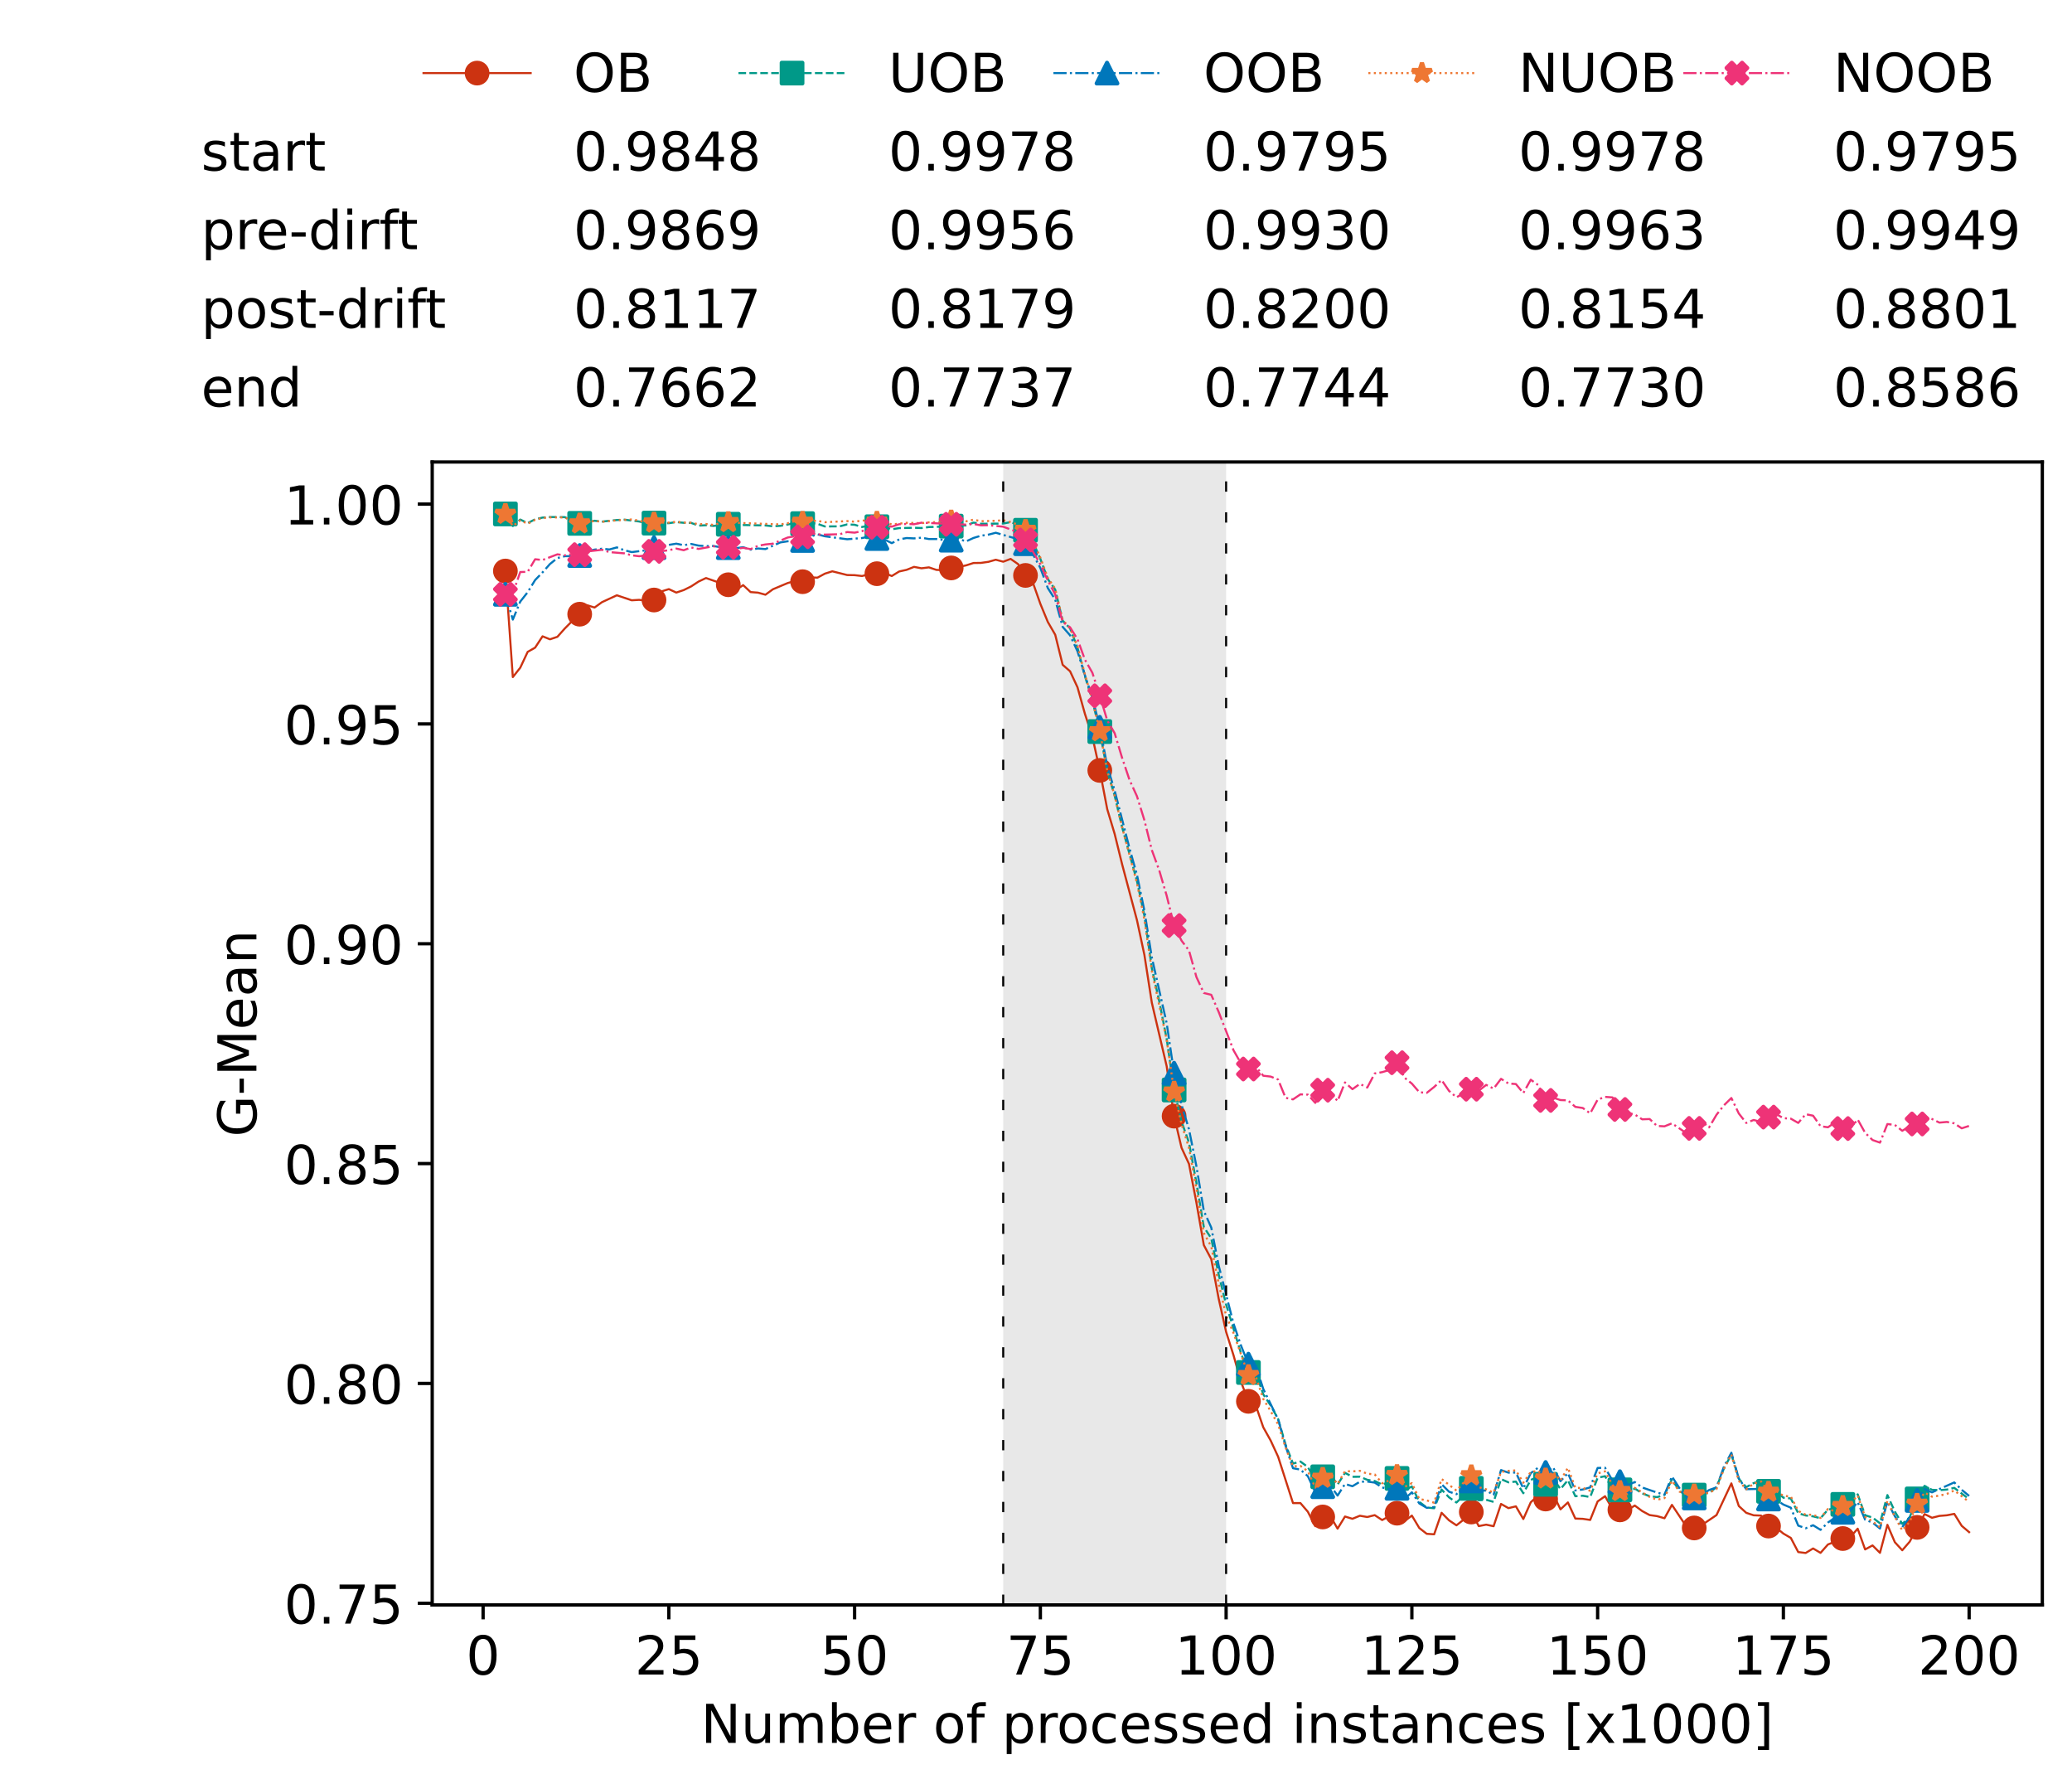 <?xml version="1.0" encoding="utf-8" standalone="no"?>
<!DOCTYPE svg PUBLIC "-//W3C//DTD SVG 1.1//EN"
  "http://www.w3.org/Graphics/SVG/1.1/DTD/svg11.dtd">
<!-- Created with matplotlib (https://matplotlib.org/) -->
<svg height="432.615pt" version="1.1" viewBox="0 0 502.65 432.615" width="502.65pt" xmlns="http://www.w3.org/2000/svg" xmlns:xlink="http://www.w3.org/1999/xlink">
 <defs>
  <style type="text/css">*{stroke-linecap:butt;stroke-linejoin:round;}</style>
 </defs>
 <g id="figure_1">
  <g id="patch_1">
   <path d="M 0 432.615 
L 502.65 432.615 
L 502.65 0 
L 0 0 
z
" style="fill:#ffffff;"/>
  </g>
  <g id="axes_1">
   <g id="patch_2">
    <path d="M 104.85 389.252 
L 495.45 389.252 
L 495.45 112.052 
L 104.85 112.052 
z
" style="fill:#ffffff;"/>
   </g>
   <g id="patch_3">
    <path clip-path="url(#p037f92f350)" d="M 297.446 389.252 
L 297.446 112.052 
L 243.372 112.052 
L 243.372 389.252 
z
" style="fill:#d3d3d3;opacity:0.5;"/>
   </g>
   <g id="matplotlib.axis_1">
    <g id="xtick_1">
     <g id="line2d_1">
      <defs>
       <path d="M 0 0 
L 0 3.5 
" id="mec76e76ff1" style="stroke:#000000;stroke-width:0.8;"/>
      </defs>
      <g>
       <use style="stroke:#000000;stroke-width:0.8;" x="117.197" xlink:href="#mec76e76ff1" y="389.252"/>
      </g>
     </g>
     <g id="text_1">
      <!-- 0 -->
      <g transform="translate(113.061 406.13)scale(0.13 -0.13)">
       <defs>
        <path d="M 31.781 66.406 
Q 24.172 66.406 20.328 58.906 
Q 16.5 51.422 16.5 36.375 
Q 16.5 21.391 20.328 13.891 
Q 24.172 6.391 31.781 6.391 
Q 39.453 6.391 43.281 13.891 
Q 47.125 21.391 47.125 36.375 
Q 47.125 51.422 43.281 58.906 
Q 39.453 66.406 31.781 66.406 
z
M 31.781 74.219 
Q 44.047 74.219 50.516 64.516 
Q 56.984 54.828 56.984 36.375 
Q 56.984 17.969 50.516 8.266 
Q 44.047 -1.422 31.781 -1.422 
Q 19.531 -1.422 13.062 8.266 
Q 6.594 17.969 6.594 36.375 
Q 6.594 54.828 13.062 64.516 
Q 19.531 74.219 31.781 74.219 
z
" id="DejaVuSans-48"/>
       </defs>
       <use xlink:href="#DejaVuSans-48"/>
      </g>
     </g>
    </g>
    <g id="xtick_2">
     <g id="line2d_2">
      <g>
       <use style="stroke:#000000;stroke-width:0.8;" x="162.259" xlink:href="#mec76e76ff1" y="389.252"/>
      </g>
     </g>
     <g id="text_2">
      <!-- 25 -->
      <g transform="translate(153.988 406.13)scale(0.13 -0.13)">
       <defs>
        <path d="M 19.188 8.297 
L 53.609 8.297 
L 53.609 0 
L 7.328 0 
L 7.328 8.297 
Q 12.938 14.109 22.625 23.891 
Q 32.328 33.688 34.812 36.531 
Q 39.547 41.844 41.422 45.531 
Q 43.312 49.219 43.312 52.781 
Q 43.312 58.594 39.234 62.25 
Q 35.156 65.922 28.609 65.922 
Q 23.969 65.922 18.812 64.312 
Q 13.672 62.703 7.812 59.422 
L 7.812 69.391 
Q 13.766 71.781 18.938 73 
Q 24.125 74.219 28.422 74.219 
Q 39.75 74.219 46.484 68.547 
Q 53.219 62.891 53.219 53.422 
Q 53.219 48.922 51.531 44.891 
Q 49.859 40.875 45.406 35.406 
Q 44.188 33.984 37.641 27.219 
Q 31.109 20.453 19.188 8.297 
z
" id="DejaVuSans-50"/>
        <path d="M 10.797 72.906 
L 49.516 72.906 
L 49.516 64.594 
L 19.828 64.594 
L 19.828 46.734 
Q 21.969 47.469 24.109 47.828 
Q 26.266 48.188 28.422 48.188 
Q 40.625 48.188 47.75 41.5 
Q 54.891 34.812 54.891 23.391 
Q 54.891 11.625 47.562 5.094 
Q 40.234 -1.422 26.906 -1.422 
Q 22.312 -1.422 17.547 -0.641 
Q 12.797 0.141 7.719 1.703 
L 7.719 11.625 
Q 12.109 9.234 16.797 8.062 
Q 21.484 6.891 26.703 6.891 
Q 35.156 6.891 40.078 11.328 
Q 45.016 15.766 45.016 23.391 
Q 45.016 31 40.078 35.438 
Q 35.156 39.891 26.703 39.891 
Q 22.75 39.891 18.812 39.016 
Q 14.891 38.141 10.797 36.281 
z
" id="DejaVuSans-53"/>
       </defs>
       <use xlink:href="#DejaVuSans-50"/>
       <use x="63.623" xlink:href="#DejaVuSans-53"/>
      </g>
     </g>
    </g>
    <g id="xtick_3">
     <g id="line2d_3">
      <g>
       <use style="stroke:#000000;stroke-width:0.8;" x="207.322" xlink:href="#mec76e76ff1" y="389.252"/>
      </g>
     </g>
     <g id="text_3">
      <!-- 50 -->
      <g transform="translate(199.05 406.13)scale(0.13 -0.13)">
       <use xlink:href="#DejaVuSans-53"/>
       <use x="63.623" xlink:href="#DejaVuSans-48"/>
      </g>
     </g>
    </g>
    <g id="xtick_4">
     <g id="line2d_4">
      <g>
       <use style="stroke:#000000;stroke-width:0.8;" x="252.384" xlink:href="#mec76e76ff1" y="389.252"/>
      </g>
     </g>
     <g id="text_4">
      <!-- 75 -->
      <g transform="translate(244.113 406.13)scale(0.13 -0.13)">
       <defs>
        <path d="M 8.203 72.906 
L 55.078 72.906 
L 55.078 68.703 
L 28.609 0 
L 18.312 0 
L 43.219 64.594 
L 8.203 64.594 
z
" id="DejaVuSans-55"/>
       </defs>
       <use xlink:href="#DejaVuSans-55"/>
       <use x="63.623" xlink:href="#DejaVuSans-53"/>
      </g>
     </g>
    </g>
    <g id="xtick_5">
     <g id="line2d_5">
      <g>
       <use style="stroke:#000000;stroke-width:0.8;" x="297.446" xlink:href="#mec76e76ff1" y="389.252"/>
      </g>
     </g>
     <g id="text_5">
      <!-- 100 -->
      <g transform="translate(285.039 406.13)scale(0.13 -0.13)">
       <defs>
        <path d="M 12.406 8.297 
L 28.516 8.297 
L 28.516 63.922 
L 10.984 60.406 
L 10.984 69.391 
L 28.422 72.906 
L 38.281 72.906 
L 38.281 8.297 
L 54.391 8.297 
L 54.391 0 
L 12.406 0 
z
" id="DejaVuSans-49"/>
       </defs>
       <use xlink:href="#DejaVuSans-49"/>
       <use x="63.623" xlink:href="#DejaVuSans-48"/>
       <use x="127.246" xlink:href="#DejaVuSans-48"/>
      </g>
     </g>
    </g>
    <g id="xtick_6">
     <g id="line2d_6">
      <g>
       <use style="stroke:#000000;stroke-width:0.8;" x="342.509" xlink:href="#mec76e76ff1" y="389.252"/>
      </g>
     </g>
     <g id="text_6">
      <!-- 125 -->
      <g transform="translate(330.102 406.13)scale(0.13 -0.13)">
       <use xlink:href="#DejaVuSans-49"/>
       <use x="63.623" xlink:href="#DejaVuSans-50"/>
       <use x="127.246" xlink:href="#DejaVuSans-53"/>
      </g>
     </g>
    </g>
    <g id="xtick_7">
     <g id="line2d_7">
      <g>
       <use style="stroke:#000000;stroke-width:0.8;" x="387.571" xlink:href="#mec76e76ff1" y="389.252"/>
      </g>
     </g>
     <g id="text_7">
      <!-- 150 -->
      <g transform="translate(375.164 406.13)scale(0.13 -0.13)">
       <use xlink:href="#DejaVuSans-49"/>
       <use x="63.623" xlink:href="#DejaVuSans-53"/>
       <use x="127.246" xlink:href="#DejaVuSans-48"/>
      </g>
     </g>
    </g>
    <g id="xtick_8">
     <g id="line2d_8">
      <g>
       <use style="stroke:#000000;stroke-width:0.8;" x="432.633" xlink:href="#mec76e76ff1" y="389.252"/>
      </g>
     </g>
     <g id="text_8">
      <!-- 175 -->
      <g transform="translate(420.226 406.13)scale(0.13 -0.13)">
       <use xlink:href="#DejaVuSans-49"/>
       <use x="63.623" xlink:href="#DejaVuSans-55"/>
       <use x="127.246" xlink:href="#DejaVuSans-53"/>
      </g>
     </g>
    </g>
    <g id="xtick_9">
     <g id="line2d_9">
      <g>
       <use style="stroke:#000000;stroke-width:0.8;" x="477.695" xlink:href="#mec76e76ff1" y="389.252"/>
      </g>
     </g>
     <g id="text_9">
      <!-- 200 -->
      <g transform="translate(465.289 406.13)scale(0.13 -0.13)">
       <use xlink:href="#DejaVuSans-50"/>
       <use x="63.623" xlink:href="#DejaVuSans-48"/>
       <use x="127.246" xlink:href="#DejaVuSans-48"/>
      </g>
     </g>
    </g>
    <g id="text_10">
     <!-- Number of processed instances [x1000] -->
     <g transform="translate(170.025 422.711)scale(0.13 -0.13)">
      <defs>
       <path d="M 9.812 72.906 
L 23.094 72.906 
L 55.422 11.922 
L 55.422 72.906 
L 64.984 72.906 
L 64.984 0 
L 51.703 0 
L 19.391 60.984 
L 19.391 0 
L 9.812 0 
z
" id="DejaVuSans-78"/>
       <path d="M 8.5 21.578 
L 8.5 54.688 
L 17.484 54.688 
L 17.484 21.922 
Q 17.484 14.156 20.5 10.266 
Q 23.531 6.391 29.594 6.391 
Q 36.859 6.391 41.078 11.031 
Q 45.312 15.672 45.312 23.688 
L 45.312 54.688 
L 54.297 54.688 
L 54.297 0 
L 45.312 0 
L 45.312 8.406 
Q 42.047 3.422 37.719 1 
Q 33.406 -1.422 27.688 -1.422 
Q 18.266 -1.422 13.375 4.438 
Q 8.5 10.297 8.5 21.578 
z
M 31.109 56 
z
" id="DejaVuSans-117"/>
       <path d="M 52 44.188 
Q 55.375 50.25 60.062 53.125 
Q 64.75 56 71.094 56 
Q 79.641 56 84.281 50.016 
Q 88.922 44.047 88.922 33.016 
L 88.922 0 
L 79.891 0 
L 79.891 32.719 
Q 79.891 40.578 77.094 44.375 
Q 74.312 48.188 68.609 48.188 
Q 61.625 48.188 57.562 43.547 
Q 53.516 38.922 53.516 30.906 
L 53.516 0 
L 44.484 0 
L 44.484 32.719 
Q 44.484 40.625 41.703 44.406 
Q 38.922 48.188 33.109 48.188 
Q 26.219 48.188 22.156 43.531 
Q 18.109 38.875 18.109 30.906 
L 18.109 0 
L 9.078 0 
L 9.078 54.688 
L 18.109 54.688 
L 18.109 46.188 
Q 21.188 51.219 25.484 53.609 
Q 29.781 56 35.688 56 
Q 41.656 56 45.828 52.969 
Q 50 49.953 52 44.188 
z
" id="DejaVuSans-109"/>
       <path d="M 48.688 27.297 
Q 48.688 37.203 44.609 42.844 
Q 40.531 48.484 33.406 48.484 
Q 26.266 48.484 22.188 42.844 
Q 18.109 37.203 18.109 27.297 
Q 18.109 17.391 22.188 11.75 
Q 26.266 6.109 33.406 6.109 
Q 40.531 6.109 44.609 11.75 
Q 48.688 17.391 48.688 27.297 
z
M 18.109 46.391 
Q 20.953 51.266 25.266 53.625 
Q 29.594 56 35.594 56 
Q 45.562 56 51.781 48.094 
Q 58.016 40.188 58.016 27.297 
Q 58.016 14.406 51.781 6.484 
Q 45.562 -1.422 35.594 -1.422 
Q 29.594 -1.422 25.266 0.953 
Q 20.953 3.328 18.109 8.203 
L 18.109 0 
L 9.078 0 
L 9.078 75.984 
L 18.109 75.984 
z
" id="DejaVuSans-98"/>
       <path d="M 56.203 29.594 
L 56.203 25.203 
L 14.891 25.203 
Q 15.484 15.922 20.484 11.062 
Q 25.484 6.203 34.422 6.203 
Q 39.594 6.203 44.453 7.469 
Q 49.312 8.734 54.109 11.281 
L 54.109 2.781 
Q 49.266 0.734 44.188 -0.344 
Q 39.109 -1.422 33.891 -1.422 
Q 20.797 -1.422 13.156 6.188 
Q 5.516 13.812 5.516 26.812 
Q 5.516 40.234 12.766 48.109 
Q 20.016 56 32.328 56 
Q 43.359 56 49.781 48.891 
Q 56.203 41.797 56.203 29.594 
z
M 47.219 32.234 
Q 47.125 39.594 43.094 43.984 
Q 39.062 48.391 32.422 48.391 
Q 24.906 48.391 20.391 44.141 
Q 15.875 39.891 15.188 32.172 
z
" id="DejaVuSans-101"/>
       <path d="M 41.109 46.297 
Q 39.594 47.172 37.812 47.578 
Q 36.031 48 33.891 48 
Q 26.266 48 22.188 43.047 
Q 18.109 38.094 18.109 28.812 
L 18.109 0 
L 9.078 0 
L 9.078 54.688 
L 18.109 54.688 
L 18.109 46.188 
Q 20.953 51.172 25.484 53.578 
Q 30.031 56 36.531 56 
Q 37.453 56 38.578 55.875 
Q 39.703 55.766 41.062 55.516 
z
" id="DejaVuSans-114"/>
       <path id="DejaVuSans-32"/>
       <path d="M 30.609 48.391 
Q 23.391 48.391 19.188 42.75 
Q 14.984 37.109 14.984 27.297 
Q 14.984 17.484 19.156 11.844 
Q 23.344 6.203 30.609 6.203 
Q 37.797 6.203 41.984 11.859 
Q 46.188 17.531 46.188 27.297 
Q 46.188 37.016 41.984 42.703 
Q 37.797 48.391 30.609 48.391 
z
M 30.609 56 
Q 42.328 56 49.016 48.375 
Q 55.719 40.766 55.719 27.297 
Q 55.719 13.875 49.016 6.219 
Q 42.328 -1.422 30.609 -1.422 
Q 18.844 -1.422 12.172 6.219 
Q 5.516 13.875 5.516 27.297 
Q 5.516 40.766 12.172 48.375 
Q 18.844 56 30.609 56 
z
" id="DejaVuSans-111"/>
       <path d="M 37.109 75.984 
L 37.109 68.5 
L 28.516 68.5 
Q 23.688 68.5 21.797 66.547 
Q 19.922 64.594 19.922 59.516 
L 19.922 54.688 
L 34.719 54.688 
L 34.719 47.703 
L 19.922 47.703 
L 19.922 0 
L 10.891 0 
L 10.891 47.703 
L 2.297 47.703 
L 2.297 54.688 
L 10.891 54.688 
L 10.891 58.5 
Q 10.891 67.625 15.141 71.797 
Q 19.391 75.984 28.609 75.984 
z
" id="DejaVuSans-102"/>
       <path d="M 18.109 8.203 
L 18.109 -20.797 
L 9.078 -20.797 
L 9.078 54.688 
L 18.109 54.688 
L 18.109 46.391 
Q 20.953 51.266 25.266 53.625 
Q 29.594 56 35.594 56 
Q 45.562 56 51.781 48.094 
Q 58.016 40.188 58.016 27.297 
Q 58.016 14.406 51.781 6.484 
Q 45.562 -1.422 35.594 -1.422 
Q 29.594 -1.422 25.266 0.953 
Q 20.953 3.328 18.109 8.203 
z
M 48.688 27.297 
Q 48.688 37.203 44.609 42.844 
Q 40.531 48.484 33.406 48.484 
Q 26.266 48.484 22.188 42.844 
Q 18.109 37.203 18.109 27.297 
Q 18.109 17.391 22.188 11.75 
Q 26.266 6.109 33.406 6.109 
Q 40.531 6.109 44.609 11.75 
Q 48.688 17.391 48.688 27.297 
z
" id="DejaVuSans-112"/>
       <path d="M 48.781 52.594 
L 48.781 44.188 
Q 44.969 46.297 41.141 47.344 
Q 37.312 48.391 33.406 48.391 
Q 24.656 48.391 19.812 42.844 
Q 14.984 37.312 14.984 27.297 
Q 14.984 17.281 19.812 11.734 
Q 24.656 6.203 33.406 6.203 
Q 37.312 6.203 41.141 7.25 
Q 44.969 8.297 48.781 10.406 
L 48.781 2.094 
Q 45.016 0.344 40.984 -0.531 
Q 36.969 -1.422 32.422 -1.422 
Q 20.062 -1.422 12.781 6.344 
Q 5.516 14.109 5.516 27.297 
Q 5.516 40.672 12.859 48.328 
Q 20.219 56 33.016 56 
Q 37.156 56 41.109 55.141 
Q 45.062 54.297 48.781 52.594 
z
" id="DejaVuSans-99"/>
       <path d="M 44.281 53.078 
L 44.281 44.578 
Q 40.484 46.531 36.375 47.5 
Q 32.281 48.484 27.875 48.484 
Q 21.188 48.484 17.844 46.438 
Q 14.5 44.391 14.5 40.281 
Q 14.5 37.156 16.891 35.375 
Q 19.281 33.594 26.516 31.984 
L 29.594 31.297 
Q 39.156 29.25 43.188 25.516 
Q 47.219 21.781 47.219 15.094 
Q 47.219 7.469 41.188 3.016 
Q 35.156 -1.422 24.609 -1.422 
Q 20.219 -1.422 15.453 -0.562 
Q 10.688 0.297 5.422 2 
L 5.422 11.281 
Q 10.406 8.688 15.234 7.391 
Q 20.062 6.109 24.812 6.109 
Q 31.156 6.109 34.562 8.281 
Q 37.984 10.453 37.984 14.406 
Q 37.984 18.062 35.516 20.016 
Q 33.062 21.969 24.703 23.781 
L 21.578 24.516 
Q 13.234 26.266 9.516 29.906 
Q 5.812 33.547 5.812 39.891 
Q 5.812 47.609 11.281 51.797 
Q 16.75 56 26.812 56 
Q 31.781 56 36.172 55.266 
Q 40.578 54.547 44.281 53.078 
z
" id="DejaVuSans-115"/>
       <path d="M 45.406 46.391 
L 45.406 75.984 
L 54.391 75.984 
L 54.391 0 
L 45.406 0 
L 45.406 8.203 
Q 42.578 3.328 38.25 0.953 
Q 33.938 -1.422 27.875 -1.422 
Q 17.969 -1.422 11.734 6.484 
Q 5.516 14.406 5.516 27.297 
Q 5.516 40.188 11.734 48.094 
Q 17.969 56 27.875 56 
Q 33.938 56 38.25 53.625 
Q 42.578 51.266 45.406 46.391 
z
M 14.797 27.297 
Q 14.797 17.391 18.875 11.75 
Q 22.953 6.109 30.078 6.109 
Q 37.203 6.109 41.297 11.75 
Q 45.406 17.391 45.406 27.297 
Q 45.406 37.203 41.297 42.844 
Q 37.203 48.484 30.078 48.484 
Q 22.953 48.484 18.875 42.844 
Q 14.797 37.203 14.797 27.297 
z
" id="DejaVuSans-100"/>
       <path d="M 9.422 54.688 
L 18.406 54.688 
L 18.406 0 
L 9.422 0 
z
M 9.422 75.984 
L 18.406 75.984 
L 18.406 64.594 
L 9.422 64.594 
z
" id="DejaVuSans-105"/>
       <path d="M 54.891 33.016 
L 54.891 0 
L 45.906 0 
L 45.906 32.719 
Q 45.906 40.484 42.875 44.328 
Q 39.844 48.188 33.797 48.188 
Q 26.516 48.188 22.312 43.547 
Q 18.109 38.922 18.109 30.906 
L 18.109 0 
L 9.078 0 
L 9.078 54.688 
L 18.109 54.688 
L 18.109 46.188 
Q 21.344 51.125 25.703 53.562 
Q 30.078 56 35.797 56 
Q 45.219 56 50.047 50.172 
Q 54.891 44.344 54.891 33.016 
z
" id="DejaVuSans-110"/>
       <path d="M 18.312 70.219 
L 18.312 54.688 
L 36.812 54.688 
L 36.812 47.703 
L 18.312 47.703 
L 18.312 18.016 
Q 18.312 11.328 20.141 9.422 
Q 21.969 7.516 27.594 7.516 
L 36.812 7.516 
L 36.812 0 
L 27.594 0 
Q 17.188 0 13.234 3.875 
Q 9.281 7.766 9.281 18.016 
L 9.281 47.703 
L 2.688 47.703 
L 2.688 54.688 
L 9.281 54.688 
L 9.281 70.219 
z
" id="DejaVuSans-116"/>
       <path d="M 34.281 27.484 
Q 23.391 27.484 19.188 25 
Q 14.984 22.516 14.984 16.5 
Q 14.984 11.719 18.141 8.906 
Q 21.297 6.109 26.703 6.109 
Q 34.188 6.109 38.703 11.406 
Q 43.219 16.703 43.219 25.484 
L 43.219 27.484 
z
M 52.203 31.203 
L 52.203 0 
L 43.219 0 
L 43.219 8.297 
Q 40.141 3.328 35.547 0.953 
Q 30.953 -1.422 24.312 -1.422 
Q 15.922 -1.422 10.953 3.297 
Q 6 8.016 6 15.922 
Q 6 25.141 12.172 29.828 
Q 18.359 34.516 30.609 34.516 
L 43.219 34.516 
L 43.219 35.406 
Q 43.219 41.609 39.141 45 
Q 35.062 48.391 27.688 48.391 
Q 23 48.391 18.547 47.266 
Q 14.109 46.141 10.016 43.891 
L 10.016 52.203 
Q 14.938 54.109 19.578 55.047 
Q 24.219 56 28.609 56 
Q 40.484 56 46.344 49.844 
Q 52.203 43.703 52.203 31.203 
z
" id="DejaVuSans-97"/>
       <path d="M 8.594 75.984 
L 29.297 75.984 
L 29.297 69 
L 17.578 69 
L 17.578 -6.203 
L 29.297 -6.203 
L 29.297 -13.188 
L 8.594 -13.188 
z
" id="DejaVuSans-91"/>
       <path d="M 54.891 54.688 
L 35.109 28.078 
L 55.906 0 
L 45.312 0 
L 29.391 21.484 
L 13.484 0 
L 2.875 0 
L 24.125 28.609 
L 4.688 54.688 
L 15.281 54.688 
L 29.781 35.203 
L 44.281 54.688 
z
" id="DejaVuSans-120"/>
       <path d="M 30.422 75.984 
L 30.422 -13.188 
L 9.719 -13.188 
L 9.719 -6.203 
L 21.391 -6.203 
L 21.391 69 
L 9.719 69 
L 9.719 75.984 
z
" id="DejaVuSans-93"/>
      </defs>
      <use xlink:href="#DejaVuSans-78"/>
      <use x="74.805" xlink:href="#DejaVuSans-117"/>
      <use x="138.184" xlink:href="#DejaVuSans-109"/>
      <use x="235.596" xlink:href="#DejaVuSans-98"/>
      <use x="299.072" xlink:href="#DejaVuSans-101"/>
      <use x="360.596" xlink:href="#DejaVuSans-114"/>
      <use x="401.709" xlink:href="#DejaVuSans-32"/>
      <use x="433.496" xlink:href="#DejaVuSans-111"/>
      <use x="494.678" xlink:href="#DejaVuSans-102"/>
      <use x="529.883" xlink:href="#DejaVuSans-32"/>
      <use x="561.67" xlink:href="#DejaVuSans-112"/>
      <use x="625.146" xlink:href="#DejaVuSans-114"/>
      <use x="664.01" xlink:href="#DejaVuSans-111"/>
      <use x="725.191" xlink:href="#DejaVuSans-99"/>
      <use x="780.172" xlink:href="#DejaVuSans-101"/>
      <use x="841.695" xlink:href="#DejaVuSans-115"/>
      <use x="893.795" xlink:href="#DejaVuSans-115"/>
      <use x="945.895" xlink:href="#DejaVuSans-101"/>
      <use x="1007.418" xlink:href="#DejaVuSans-100"/>
      <use x="1070.895" xlink:href="#DejaVuSans-32"/>
      <use x="1102.682" xlink:href="#DejaVuSans-105"/>
      <use x="1130.465" xlink:href="#DejaVuSans-110"/>
      <use x="1193.844" xlink:href="#DejaVuSans-115"/>
      <use x="1245.943" xlink:href="#DejaVuSans-116"/>
      <use x="1285.152" xlink:href="#DejaVuSans-97"/>
      <use x="1346.432" xlink:href="#DejaVuSans-110"/>
      <use x="1409.811" xlink:href="#DejaVuSans-99"/>
      <use x="1464.791" xlink:href="#DejaVuSans-101"/>
      <use x="1526.314" xlink:href="#DejaVuSans-115"/>
      <use x="1578.414" xlink:href="#DejaVuSans-32"/>
      <use x="1610.201" xlink:href="#DejaVuSans-91"/>
      <use x="1649.215" xlink:href="#DejaVuSans-120"/>
      <use x="1708.395" xlink:href="#DejaVuSans-49"/>
      <use x="1772.018" xlink:href="#DejaVuSans-48"/>
      <use x="1835.641" xlink:href="#DejaVuSans-48"/>
      <use x="1899.264" xlink:href="#DejaVuSans-48"/>
      <use x="1962.887" xlink:href="#DejaVuSans-93"/>
     </g>
    </g>
   </g>
   <g id="matplotlib.axis_2">
    <g id="ytick_1">
     <g id="line2d_10">
      <defs>
       <path d="M 0 0 
L -3.5 0 
" id="mb5a59bad03" style="stroke:#000000;stroke-width:0.8;"/>
      </defs>
      <g>
       <use style="stroke:#000000;stroke-width:0.8;" x="104.85" xlink:href="#mb5a59bad03" y="388.842"/>
      </g>
     </g>
     <g id="text_11">
      <!-- 0.75 -->
      <g transform="translate(68.905 393.781)scale(0.13 -0.13)">
       <defs>
        <path d="M 10.688 12.406 
L 21 12.406 
L 21 0 
L 10.688 0 
z
" id="DejaVuSans-46"/>
       </defs>
       <use xlink:href="#DejaVuSans-48"/>
       <use x="63.623" xlink:href="#DejaVuSans-46"/>
       <use x="95.41" xlink:href="#DejaVuSans-55"/>
       <use x="159.033" xlink:href="#DejaVuSans-53"/>
      </g>
     </g>
    </g>
    <g id="ytick_2">
     <g id="line2d_11">
      <g>
       <use style="stroke:#000000;stroke-width:0.8;" x="104.85" xlink:href="#mb5a59bad03" y="335.526"/>
      </g>
     </g>
     <g id="text_12">
      <!-- 0.80 -->
      <g transform="translate(68.905 340.465)scale(0.13 -0.13)">
       <defs>
        <path d="M 31.781 34.625 
Q 24.75 34.625 20.719 30.859 
Q 16.703 27.094 16.703 20.516 
Q 16.703 13.922 20.719 10.156 
Q 24.75 6.391 31.781 6.391 
Q 38.812 6.391 42.859 10.172 
Q 46.922 13.969 46.922 20.516 
Q 46.922 27.094 42.891 30.859 
Q 38.875 34.625 31.781 34.625 
z
M 21.922 38.812 
Q 15.578 40.375 12.031 44.719 
Q 8.5 49.078 8.5 55.328 
Q 8.5 64.062 14.719 69.141 
Q 20.953 74.219 31.781 74.219 
Q 42.672 74.219 48.875 69.141 
Q 55.078 64.062 55.078 55.328 
Q 55.078 49.078 51.531 44.719 
Q 48 40.375 41.703 38.812 
Q 48.828 37.156 52.797 32.312 
Q 56.781 27.484 56.781 20.516 
Q 56.781 9.906 50.312 4.234 
Q 43.844 -1.422 31.781 -1.422 
Q 19.734 -1.422 13.25 4.234 
Q 6.781 9.906 6.781 20.516 
Q 6.781 27.484 10.781 32.312 
Q 14.797 37.156 21.922 38.812 
z
M 18.312 54.391 
Q 18.312 48.734 21.844 45.562 
Q 25.391 42.391 31.781 42.391 
Q 38.141 42.391 41.719 45.562 
Q 45.312 48.734 45.312 54.391 
Q 45.312 60.062 41.719 63.234 
Q 38.141 66.406 31.781 66.406 
Q 25.391 66.406 21.844 63.234 
Q 18.312 60.062 18.312 54.391 
z
" id="DejaVuSans-56"/>
       </defs>
       <use xlink:href="#DejaVuSans-48"/>
       <use x="63.623" xlink:href="#DejaVuSans-46"/>
       <use x="95.41" xlink:href="#DejaVuSans-56"/>
       <use x="159.033" xlink:href="#DejaVuSans-48"/>
      </g>
     </g>
    </g>
    <g id="ytick_3">
     <g id="line2d_12">
      <g>
       <use style="stroke:#000000;stroke-width:0.8;" x="104.85" xlink:href="#mb5a59bad03" y="282.21"/>
      </g>
     </g>
     <g id="text_13">
      <!-- 0.85 -->
      <g transform="translate(68.905 287.149)scale(0.13 -0.13)">
       <use xlink:href="#DejaVuSans-48"/>
       <use x="63.623" xlink:href="#DejaVuSans-46"/>
       <use x="95.41" xlink:href="#DejaVuSans-56"/>
       <use x="159.033" xlink:href="#DejaVuSans-53"/>
      </g>
     </g>
    </g>
    <g id="ytick_4">
     <g id="line2d_13">
      <g>
       <use style="stroke:#000000;stroke-width:0.8;" x="104.85" xlink:href="#mb5a59bad03" y="228.894"/>
      </g>
     </g>
     <g id="text_14">
      <!-- 0.90 -->
      <g transform="translate(68.905 233.833)scale(0.13 -0.13)">
       <defs>
        <path d="M 10.984 1.516 
L 10.984 10.5 
Q 14.703 8.734 18.5 7.812 
Q 22.312 6.891 25.984 6.891 
Q 35.75 6.891 40.891 13.453 
Q 46.047 20.016 46.781 33.406 
Q 43.953 29.203 39.594 26.953 
Q 35.25 24.703 29.984 24.703 
Q 19.047 24.703 12.672 31.312 
Q 6.297 37.938 6.297 49.422 
Q 6.297 60.641 12.938 67.422 
Q 19.578 74.219 30.609 74.219 
Q 43.266 74.219 49.922 64.516 
Q 56.594 54.828 56.594 36.375 
Q 56.594 19.141 48.406 8.859 
Q 40.234 -1.422 26.422 -1.422 
Q 22.703 -1.422 18.891 -0.688 
Q 15.094 0.047 10.984 1.516 
z
M 30.609 32.422 
Q 37.25 32.422 41.125 36.953 
Q 45.016 41.5 45.016 49.422 
Q 45.016 57.281 41.125 61.844 
Q 37.25 66.406 30.609 66.406 
Q 23.969 66.406 20.094 61.844 
Q 16.219 57.281 16.219 49.422 
Q 16.219 41.5 20.094 36.953 
Q 23.969 32.422 30.609 32.422 
z
" id="DejaVuSans-57"/>
       </defs>
       <use xlink:href="#DejaVuSans-48"/>
       <use x="63.623" xlink:href="#DejaVuSans-46"/>
       <use x="95.41" xlink:href="#DejaVuSans-57"/>
       <use x="159.033" xlink:href="#DejaVuSans-48"/>
      </g>
     </g>
    </g>
    <g id="ytick_5">
     <g id="line2d_14">
      <g>
       <use style="stroke:#000000;stroke-width:0.8;" x="104.85" xlink:href="#mb5a59bad03" y="175.577"/>
      </g>
     </g>
     <g id="text_15">
      <!-- 0.95 -->
      <g transform="translate(68.905 180.516)scale(0.13 -0.13)">
       <use xlink:href="#DejaVuSans-48"/>
       <use x="63.623" xlink:href="#DejaVuSans-46"/>
       <use x="95.41" xlink:href="#DejaVuSans-57"/>
       <use x="159.033" xlink:href="#DejaVuSans-53"/>
      </g>
     </g>
    </g>
    <g id="ytick_6">
     <g id="line2d_15">
      <g>
       <use style="stroke:#000000;stroke-width:0.8;" x="104.85" xlink:href="#mb5a59bad03" y="122.261"/>
      </g>
     </g>
     <g id="text_16">
      <!-- 1.00 -->
      <g transform="translate(68.905 127.2)scale(0.13 -0.13)">
       <use xlink:href="#DejaVuSans-49"/>
       <use x="63.623" xlink:href="#DejaVuSans-46"/>
       <use x="95.41" xlink:href="#DejaVuSans-48"/>
       <use x="159.033" xlink:href="#DejaVuSans-48"/>
      </g>
     </g>
    </g>
    <g id="text_17">
     <!-- G-Mean -->
     <g transform="translate(62.201 275.744)rotate(-90)scale(0.13 -0.13)">
      <defs>
       <path d="M 59.516 10.406 
L 59.516 29.984 
L 43.406 29.984 
L 43.406 38.094 
L 69.281 38.094 
L 69.281 6.781 
Q 63.578 2.734 56.688 0.656 
Q 49.812 -1.422 42 -1.422 
Q 24.906 -1.422 15.25 8.562 
Q 5.609 18.562 5.609 36.375 
Q 5.609 54.25 15.25 64.234 
Q 24.906 74.219 42 74.219 
Q 49.125 74.219 55.547 72.453 
Q 61.969 70.703 67.391 67.281 
L 67.391 56.781 
Q 61.922 61.422 55.766 63.766 
Q 49.609 66.109 42.828 66.109 
Q 29.438 66.109 22.719 58.641 
Q 16.016 51.172 16.016 36.375 
Q 16.016 21.625 22.719 14.156 
Q 29.438 6.688 42.828 6.688 
Q 48.047 6.688 52.141 7.594 
Q 56.25 8.5 59.516 10.406 
z
" id="DejaVuSans-71"/>
       <path d="M 4.891 31.391 
L 31.203 31.391 
L 31.203 23.391 
L 4.891 23.391 
z
" id="DejaVuSans-45"/>
       <path d="M 9.812 72.906 
L 24.516 72.906 
L 43.109 23.297 
L 61.812 72.906 
L 76.516 72.906 
L 76.516 0 
L 66.891 0 
L 66.891 64.016 
L 48.094 14.016 
L 38.188 14.016 
L 19.391 64.016 
L 19.391 0 
L 9.812 0 
z
" id="DejaVuSans-77"/>
      </defs>
      <use xlink:href="#DejaVuSans-71"/>
      <use x="77.49" xlink:href="#DejaVuSans-45"/>
      <use x="113.574" xlink:href="#DejaVuSans-77"/>
      <use x="199.854" xlink:href="#DejaVuSans-101"/>
      <use x="261.377" xlink:href="#DejaVuSans-97"/>
      <use x="322.656" xlink:href="#DejaVuSans-110"/>
     </g>
    </g>
   </g>
   <g id="line2d_16"/>
   <g id="line2d_17"/>
   <g id="line2d_18"/>
   <g id="line2d_19"/>
   <g id="line2d_20"/>
   <g id="line2d_21">
    <path clip-path="url(#p037f92f350)" d="M 122.605 138.494 
L 124.407 164.216 
L 126.21 161.943 
L 128.012 158.096 
L 129.815 157.076 
L 131.617 154.329 
L 133.419 155.053 
L 135.222 154.447 
L 137.024 152.424 
L 138.827 150.606 
L 140.629 148.963 
L 142.432 146.787 
L 144.234 147.346 
L 146.037 146.045 
L 149.642 144.376 
L 153.247 145.591 
L 155.049 145.484 
L 156.852 145.707 
L 158.654 145.524 
L 160.457 143.442 
L 162.259 142.878 
L 164.062 143.722 
L 165.864 143.112 
L 167.667 142.225 
L 169.469 141.049 
L 171.272 140.193 
L 174.877 141.449 
L 176.679 141.821 
L 178.482 143.123 
L 180.284 141.914 
L 182.087 143.601 
L 183.889 143.74 
L 185.692 144.239 
L 187.494 142.922 
L 191.099 141.404 
L 192.902 140.897 
L 194.704 141.082 
L 196.507 140.026 
L 198.309 140.103 
L 200.112 139.129 
L 201.914 138.563 
L 205.519 139.465 
L 207.322 139.497 
L 209.124 139.701 
L 210.927 139.239 
L 212.729 139.141 
L 214.532 138.917 
L 216.334 139.705 
L 218.137 138.601 
L 219.939 138.202 
L 221.742 137.487 
L 223.544 137.828 
L 225.347 137.607 
L 227.149 138.212 
L 228.952 138.305 
L 230.754 137.743 
L 232.557 137.498 
L 234.359 137.125 
L 236.162 136.548 
L 237.964 136.521 
L 239.767 136.266 
L 241.569 135.753 
L 243.372 136.233 
L 245.174 135.556 
L 246.976 136.813 
L 248.779 139.557 
L 250.581 141.341 
L 252.384 146.453 
L 254.186 150.833 
L 255.989 153.948 
L 257.791 161.236 
L 259.594 162.813 
L 261.396 166.702 
L 263.199 173.154 
L 265.001 178.685 
L 266.804 186.849 
L 268.606 196.256 
L 270.409 202.264 
L 272.211 209.602 
L 275.816 223.167 
L 277.619 231.582 
L 279.421 243.178 
L 283.026 258.597 
L 284.829 270.7 
L 286.631 278.378 
L 288.434 282.278 
L 290.236 291.651 
L 292.039 301.98 
L 293.841 305.375 
L 295.644 314.979 
L 297.446 323.024 
L 299.249 328.726 
L 301.051 335.13 
L 302.854 339.87 
L 304.656 340.922 
L 306.459 346.163 
L 308.261 349.393 
L 310.064 353.311 
L 313.669 364.548 
L 315.471 364.548 
L 317.274 366.652 
L 319.076 370.153 
L 320.879 367.915 
L 322.681 367.606 
L 324.484 370.753 
L 326.286 367.809 
L 328.089 368.358 
L 329.891 367.619 
L 331.694 367.927 
L 333.496 367.474 
L 335.299 368.661 
L 337.101 367.703 
L 338.904 366.998 
L 340.706 368.944 
L 342.509 367.584 
L 344.311 370.598 
L 346.114 372.001 
L 347.916 372.121 
L 349.719 366.904 
L 351.521 368.728 
L 353.324 369.942 
L 355.126 368.514 
L 356.928 366.715 
L 358.731 370.132 
L 360.533 369.782 
L 362.336 370.159 
L 364.138 364.756 
L 365.941 365.775 
L 367.743 365.34 
L 369.546 368.415 
L 371.348 364.361 
L 373.151 362.679 
L 374.953 363.561 
L 376.756 362.309 
L 378.558 366.069 
L 380.361 364.39 
L 382.163 368.305 
L 383.966 368.37 
L 385.768 368.638 
L 387.571 364.153 
L 389.373 362.884 
L 391.176 365.999 
L 392.978 366.196 
L 394.781 366.279 
L 396.583 365.145 
L 398.386 366.487 
L 400.188 367.457 
L 401.991 367.712 
L 403.793 368.225 
L 405.596 364.981 
L 409.201 370.381 
L 411.003 370.583 
L 412.806 369.899 
L 416.411 367.456 
L 420.016 359.772 
L 421.818 365.261 
L 423.621 366.909 
L 425.423 367.51 
L 427.226 367.581 
L 429.028 370.116 
L 430.831 370.473 
L 432.633 371.945 
L 434.436 372.996 
L 436.238 376.429 
L 438.041 376.652 
L 439.843 375.553 
L 441.646 376.624 
L 443.448 374.588 
L 447.053 373.149 
L 448.856 372.819 
L 450.658 370.759 
L 452.461 375.788 
L 454.263 374.821 
L 456.066 376.617 
L 457.868 369.825 
L 459.671 374.032 
L 461.473 375.992 
L 463.276 373.913 
L 466.881 367.213 
L 468.683 368.11 
L 470.485 367.661 
L 472.288 367.51 
L 474.09 367.165 
L 475.893 370.069 
L 477.695 371.596 
L 477.695 371.596 
" style="fill:none;stroke:#cc3311;stroke-linecap:square;stroke-width:0.5;"/>
    <defs>
     <path d="M 0 2.5 
C 0.663 2.5 1.299 2.237 1.768 1.768 
C 2.237 1.299 2.5 0.663 2.5 0 
C 2.5 -0.663 2.237 -1.299 1.768 -1.768 
C 1.299 -2.237 0.663 -2.5 0 -2.5 
C -0.663 -2.5 -1.299 -2.237 -1.768 -1.768 
C -2.237 -1.299 -2.5 -0.663 -2.5 0 
C -2.5 0.663 -2.237 1.299 -1.768 1.768 
C -1.299 2.237 -0.663 2.5 0 2.5 
z
" id="m0d599de6e8" style="stroke:#cc3311;"/>
    </defs>
    <g clip-path="url(#p037f92f350)">
     <use style="fill:#cc3311;stroke:#cc3311;" x="122.605" xlink:href="#m0d599de6e8" y="138.494"/>
     <use style="fill:#cc3311;stroke:#cc3311;" x="140.629" xlink:href="#m0d599de6e8" y="148.963"/>
     <use style="fill:#cc3311;stroke:#cc3311;" x="158.654" xlink:href="#m0d599de6e8" y="145.524"/>
     <use style="fill:#cc3311;stroke:#cc3311;" x="176.679" xlink:href="#m0d599de6e8" y="141.821"/>
     <use style="fill:#cc3311;stroke:#cc3311;" x="194.704" xlink:href="#m0d599de6e8" y="141.082"/>
     <use style="fill:#cc3311;stroke:#cc3311;" x="212.729" xlink:href="#m0d599de6e8" y="139.141"/>
     <use style="fill:#cc3311;stroke:#cc3311;" x="230.754" xlink:href="#m0d599de6e8" y="137.743"/>
     <use style="fill:#cc3311;stroke:#cc3311;" x="248.779" xlink:href="#m0d599de6e8" y="139.557"/>
     <use style="fill:#cc3311;stroke:#cc3311;" x="266.804" xlink:href="#m0d599de6e8" y="186.849"/>
     <use style="fill:#cc3311;stroke:#cc3311;" x="284.829" xlink:href="#m0d599de6e8" y="270.7"/>
     <use style="fill:#cc3311;stroke:#cc3311;" x="302.854" xlink:href="#m0d599de6e8" y="339.87"/>
     <use style="fill:#cc3311;stroke:#cc3311;" x="320.879" xlink:href="#m0d599de6e8" y="367.915"/>
     <use style="fill:#cc3311;stroke:#cc3311;" x="338.904" xlink:href="#m0d599de6e8" y="366.998"/>
     <use style="fill:#cc3311;stroke:#cc3311;" x="356.928" xlink:href="#m0d599de6e8" y="366.715"/>
     <use style="fill:#cc3311;stroke:#cc3311;" x="374.953" xlink:href="#m0d599de6e8" y="363.561"/>
     <use style="fill:#cc3311;stroke:#cc3311;" x="392.978" xlink:href="#m0d599de6e8" y="366.196"/>
     <use style="fill:#cc3311;stroke:#cc3311;" x="411.003" xlink:href="#m0d599de6e8" y="370.583"/>
     <use style="fill:#cc3311;stroke:#cc3311;" x="429.028" xlink:href="#m0d599de6e8" y="370.116"/>
     <use style="fill:#cc3311;stroke:#cc3311;" x="447.053" xlink:href="#m0d599de6e8" y="373.149"/>
     <use style="fill:#cc3311;stroke:#cc3311;" x="465.078" xlink:href="#m0d599de6e8" y="370.443"/>
    </g>
   </g>
   <g id="line2d_22"/>
   <g id="line2d_23"/>
   <g id="line2d_24"/>
   <g id="line2d_25"/>
   <g id="line2d_26">
    <path clip-path="url(#p037f92f350)" d="M 122.605 124.652 
L 124.407 127.584 
L 126.21 126.009 
L 128.012 126.873 
L 129.815 125.951 
L 131.617 125.531 
L 133.419 125.398 
L 137.024 125.426 
L 138.827 126.367 
L 140.629 126.927 
L 144.234 126.3 
L 146.037 126.503 
L 149.642 126.122 
L 151.444 126.036 
L 155.049 126.481 
L 156.852 126.904 
L 162.259 126.891 
L 164.062 126.619 
L 165.864 126.796 
L 167.667 126.826 
L 169.469 127.478 
L 171.272 127.388 
L 173.074 127.553 
L 176.679 127.147 
L 178.482 127.297 
L 185.692 127.44 
L 187.494 127.639 
L 189.297 127.533 
L 191.099 127.221 
L 192.902 126.736 
L 194.704 127.006 
L 196.507 126.785 
L 198.309 127.038 
L 200.112 127.683 
L 203.717 127.655 
L 205.519 127.183 
L 207.322 127.273 
L 209.124 127.807 
L 210.927 127.475 
L 212.729 127.755 
L 214.532 127.725 
L 216.334 128.366 
L 218.137 128.085 
L 221.742 127.995 
L 223.544 128.064 
L 225.347 127.828 
L 228.952 127.711 
L 234.359 127.428 
L 236.162 126.755 
L 237.964 127.029 
L 243.372 126.984 
L 245.174 126.621 
L 246.976 127.296 
L 248.779 128.603 
L 250.581 131.402 
L 252.384 135.554 
L 254.186 140.443 
L 255.989 143.011 
L 257.791 150.531 
L 259.594 152.406 
L 261.396 157.11 
L 263.199 164.011 
L 265.001 169.844 
L 266.804 177.428 
L 268.606 186.984 
L 270.409 192.977 
L 272.211 200.588 
L 275.816 213.672 
L 277.619 222.089 
L 279.421 234.814 
L 281.224 242.824 
L 283.026 251.938 
L 284.829 264.351 
L 286.631 272.02 
L 288.434 277.101 
L 290.236 286.845 
L 292.039 297.595 
L 293.841 300.336 
L 295.644 309.133 
L 297.446 316.395 
L 301.051 328.21 
L 302.854 332.87 
L 304.656 332.898 
L 306.459 338.175 
L 308.261 340.893 
L 310.064 344.165 
L 311.866 350.337 
L 313.669 354.968 
L 315.471 354.474 
L 317.274 355.803 
L 319.076 359.009 
L 320.879 358.18 
L 322.681 357.538 
L 324.484 360.064 
L 326.286 357.215 
L 328.089 358.174 
L 329.891 358.161 
L 331.694 358.906 
L 333.496 359.195 
L 335.299 360.04 
L 337.101 359.461 
L 338.904 358.572 
L 340.706 361.508 
L 342.509 360.511 
L 344.311 364.256 
L 346.114 365.623 
L 347.916 365.8 
L 349.719 361.27 
L 351.521 363.154 
L 353.324 364.412 
L 356.928 360.973 
L 358.731 363.851 
L 360.533 363.747 
L 362.336 364.261 
L 364.138 358.737 
L 365.941 359.52 
L 367.743 359.33 
L 369.546 362.158 
L 371.348 358.944 
L 373.151 358.105 
L 374.953 359.99 
L 376.756 358.5 
L 378.558 361.157 
L 380.361 358.982 
L 382.163 362.885 
L 383.966 362.769 
L 385.768 363.086 
L 387.571 358.409 
L 389.373 358.027 
L 391.176 361.167 
L 392.978 361.343 
L 394.781 362.429 
L 396.583 361.008 
L 398.386 362.209 
L 400.188 362.878 
L 401.991 363.11 
L 403.793 362.56 
L 405.596 358.805 
L 407.398 361.563 
L 409.201 362.808 
L 411.003 362.619 
L 412.806 362.201 
L 414.608 362.117 
L 416.411 360.656 
L 418.213 356.133 
L 420.016 352.754 
L 421.818 358.656 
L 423.621 360.693 
L 425.423 359.708 
L 427.226 359.167 
L 429.028 361.692 
L 430.831 361.62 
L 432.633 363.239 
L 434.436 363.431 
L 436.238 367.005 
L 438.041 367.554 
L 439.843 367.767 
L 441.646 368.221 
L 443.448 366.127 
L 445.251 365.824 
L 447.053 364.872 
L 448.856 364.471 
L 450.658 362.423 
L 452.461 367.505 
L 454.263 368.056 
L 456.066 369.449 
L 457.868 362.608 
L 459.671 366.608 
L 461.473 369.594 
L 463.276 367.982 
L 465.078 363.542 
L 466.881 360.369 
L 468.683 361.331 
L 470.485 361.419 
L 472.288 361.273 
L 474.09 360.86 
L 477.695 363.59 
L 477.695 363.59 
" style="fill:none;stroke:#009988;stroke-dasharray:1.85,0.8;stroke-dashoffset:0;stroke-width:0.5;"/>
    <defs>
     <path d="M -2.5 2.5 
L 2.5 2.5 
L 2.5 -2.5 
L -2.5 -2.5 
z
" id="m27ec7ec170" style="stroke:#009988;stroke-linejoin:miter;"/>
    </defs>
    <g clip-path="url(#p037f92f350)">
     <use style="fill:#009988;stroke:#009988;stroke-linejoin:miter;" x="122.605" xlink:href="#m27ec7ec170" y="124.652"/>
     <use style="fill:#009988;stroke:#009988;stroke-linejoin:miter;" x="140.629" xlink:href="#m27ec7ec170" y="126.927"/>
     <use style="fill:#009988;stroke:#009988;stroke-linejoin:miter;" x="158.654" xlink:href="#m27ec7ec170" y="126.872"/>
     <use style="fill:#009988;stroke:#009988;stroke-linejoin:miter;" x="176.679" xlink:href="#m27ec7ec170" y="127.147"/>
     <use style="fill:#009988;stroke:#009988;stroke-linejoin:miter;" x="194.704" xlink:href="#m27ec7ec170" y="127.006"/>
     <use style="fill:#009988;stroke:#009988;stroke-linejoin:miter;" x="212.729" xlink:href="#m27ec7ec170" y="127.755"/>
     <use style="fill:#009988;stroke:#009988;stroke-linejoin:miter;" x="230.754" xlink:href="#m27ec7ec170" y="127.605"/>
     <use style="fill:#009988;stroke:#009988;stroke-linejoin:miter;" x="248.779" xlink:href="#m27ec7ec170" y="128.603"/>
     <use style="fill:#009988;stroke:#009988;stroke-linejoin:miter;" x="266.804" xlink:href="#m27ec7ec170" y="177.428"/>
     <use style="fill:#009988;stroke:#009988;stroke-linejoin:miter;" x="284.829" xlink:href="#m27ec7ec170" y="264.351"/>
     <use style="fill:#009988;stroke:#009988;stroke-linejoin:miter;" x="302.854" xlink:href="#m27ec7ec170" y="332.87"/>
     <use style="fill:#009988;stroke:#009988;stroke-linejoin:miter;" x="320.879" xlink:href="#m27ec7ec170" y="358.18"/>
     <use style="fill:#009988;stroke:#009988;stroke-linejoin:miter;" x="338.904" xlink:href="#m27ec7ec170" y="358.572"/>
     <use style="fill:#009988;stroke:#009988;stroke-linejoin:miter;" x="356.928" xlink:href="#m27ec7ec170" y="360.973"/>
     <use style="fill:#009988;stroke:#009988;stroke-linejoin:miter;" x="374.953" xlink:href="#m27ec7ec170" y="359.99"/>
     <use style="fill:#009988;stroke:#009988;stroke-linejoin:miter;" x="392.978" xlink:href="#m27ec7ec170" y="361.343"/>
     <use style="fill:#009988;stroke:#009988;stroke-linejoin:miter;" x="411.003" xlink:href="#m27ec7ec170" y="362.619"/>
     <use style="fill:#009988;stroke:#009988;stroke-linejoin:miter;" x="429.028" xlink:href="#m27ec7ec170" y="361.692"/>
     <use style="fill:#009988;stroke:#009988;stroke-linejoin:miter;" x="447.053" xlink:href="#m27ec7ec170" y="364.872"/>
     <use style="fill:#009988;stroke:#009988;stroke-linejoin:miter;" x="465.078" xlink:href="#m27ec7ec170" y="363.542"/>
    </g>
   </g>
   <g id="line2d_27"/>
   <g id="line2d_28"/>
   <g id="line2d_29"/>
   <g id="line2d_30"/>
   <g id="line2d_31">
    <path clip-path="url(#p037f92f350)" d="M 122.605 144.141 
L 124.407 150.275 
L 126.21 145.908 
L 128.012 143.624 
L 129.815 140.682 
L 131.617 138.819 
L 133.419 136.788 
L 135.222 135.344 
L 137.024 134.895 
L 138.827 134.889 
L 140.629 134.729 
L 142.432 133.739 
L 144.234 133.297 
L 146.037 133.082 
L 147.839 133.264 
L 149.642 132.764 
L 151.444 133.447 
L 153.247 133.907 
L 156.852 133.457 
L 158.654 132.823 
L 160.457 132.337 
L 162.259 132.154 
L 164.062 131.857 
L 165.864 132.228 
L 167.667 131.925 
L 169.469 132.324 
L 171.272 132.446 
L 173.074 132.423 
L 174.877 132.742 
L 178.482 132.946 
L 180.284 132.717 
L 182.087 133.31 
L 183.889 133.025 
L 185.692 133.171 
L 189.297 131.559 
L 191.099 131.278 
L 192.902 131.243 
L 194.704 131.082 
L 196.507 130.166 
L 198.309 129.603 
L 200.112 130.068 
L 205.519 130.786 
L 209.124 130.488 
L 210.927 130.13 
L 212.729 130.605 
L 214.532 130.84 
L 216.334 131.73 
L 218.137 130.825 
L 219.939 130.491 
L 221.742 130.58 
L 223.544 130.409 
L 225.347 130.732 
L 227.149 130.731 
L 228.952 130.964 
L 230.754 131.006 
L 232.557 130.701 
L 234.359 131.307 
L 236.162 130.474 
L 237.964 129.928 
L 239.767 129.676 
L 241.569 129.211 
L 246.976 130.773 
L 248.779 131.868 
L 250.581 134.43 
L 252.384 137.753 
L 254.186 142.615 
L 255.989 145.432 
L 257.791 152.035 
L 259.594 154.092 
L 261.396 157.972 
L 263.199 163.783 
L 265.001 169.174 
L 266.804 176.386 
L 268.606 185.818 
L 270.409 191.74 
L 274.014 205.765 
L 275.816 212.173 
L 277.619 220.861 
L 279.421 232.197 
L 283.026 248.176 
L 284.829 260.292 
L 286.631 267.937 
L 288.434 273.872 
L 290.236 282.826 
L 292.039 293.685 
L 293.841 297.724 
L 295.644 306.949 
L 299.249 321.045 
L 301.051 326.328 
L 302.854 330.855 
L 304.656 331.248 
L 306.459 336.864 
L 310.064 344.25 
L 311.866 350.685 
L 313.669 356.096 
L 315.471 356.429 
L 317.274 358.027 
L 319.076 361.886 
L 320.879 360.572 
L 322.681 360.239 
L 324.484 362.733 
L 326.286 359.911 
L 328.089 360.461 
L 329.891 359.374 
L 331.694 359.327 
L 333.496 359.584 
L 335.299 360.762 
L 337.101 361.19 
L 338.904 360.963 
L 340.706 363.567 
L 342.509 361.939 
L 344.311 364.644 
L 346.114 365.704 
L 347.916 365.521 
L 349.719 359.97 
L 351.521 361.79 
L 353.324 362.389 
L 355.126 360.58 
L 356.928 359.178 
L 358.731 361.565 
L 360.533 361.496 
L 362.336 362.547 
L 364.138 356.543 
L 365.941 357.166 
L 367.743 357.159 
L 369.546 360.995 
L 371.348 357.302 
L 373.151 355.947 
L 374.953 357.128 
L 376.756 355.877 
L 378.558 359.238 
L 380.361 357.275 
L 382.163 361.486 
L 383.966 361.254 
L 385.768 360.743 
L 387.571 356.031 
L 389.373 355.98 
L 391.176 359.067 
L 392.978 359.358 
L 394.781 360.232 
L 396.583 359.447 
L 398.386 360.766 
L 401.991 361.999 
L 403.793 362.498 
L 405.596 358.1 
L 407.398 360.892 
L 409.201 363.166 
L 411.003 363.3 
L 412.806 362.616 
L 414.608 361.379 
L 416.411 360.744 
L 418.213 355.701 
L 420.016 352.334 
L 421.818 358.6 
L 423.621 361.179 
L 427.226 361.099 
L 429.028 363.563 
L 430.831 363.712 
L 432.633 364.904 
L 434.436 365.665 
L 436.238 370.017 
L 438.041 370.658 
L 439.843 369.92 
L 441.646 371.043 
L 443.448 369.266 
L 447.053 366.78 
L 448.856 366.425 
L 450.658 364.307 
L 452.461 368.578 
L 454.263 369.272 
L 456.066 370.721 
L 457.868 364.242 
L 459.671 367.739 
L 461.473 370.364 
L 463.276 367.971 
L 465.078 363.902 
L 466.881 361.141 
L 468.683 361.944 
L 474.09 359.538 
L 475.893 361.336 
L 477.695 362.809 
L 477.695 362.809 
" style="fill:none;stroke:#0077bb;stroke-dasharray:3.2,0.8,0.5,0.8;stroke-dashoffset:0;stroke-width:0.5;"/>
    <defs>
     <path d="M 0 -2.5 
L -2.5 2.5 
L 2.5 2.5 
z
" id="m03b71c0e06" style="stroke:#0077bb;stroke-linejoin:miter;"/>
    </defs>
    <g clip-path="url(#p037f92f350)">
     <use style="fill:#0077bb;stroke:#0077bb;stroke-linejoin:miter;" x="122.605" xlink:href="#m03b71c0e06" y="144.141"/>
     <use style="fill:#0077bb;stroke:#0077bb;stroke-linejoin:miter;" x="140.629" xlink:href="#m03b71c0e06" y="134.729"/>
     <use style="fill:#0077bb;stroke:#0077bb;stroke-linejoin:miter;" x="158.654" xlink:href="#m03b71c0e06" y="132.823"/>
     <use style="fill:#0077bb;stroke:#0077bb;stroke-linejoin:miter;" x="176.679" xlink:href="#m03b71c0e06" y="132.826"/>
     <use style="fill:#0077bb;stroke:#0077bb;stroke-linejoin:miter;" x="194.704" xlink:href="#m03b71c0e06" y="131.082"/>
     <use style="fill:#0077bb;stroke:#0077bb;stroke-linejoin:miter;" x="212.729" xlink:href="#m03b71c0e06" y="130.605"/>
     <use style="fill:#0077bb;stroke:#0077bb;stroke-linejoin:miter;" x="230.754" xlink:href="#m03b71c0e06" y="131.006"/>
     <use style="fill:#0077bb;stroke:#0077bb;stroke-linejoin:miter;" x="248.779" xlink:href="#m03b71c0e06" y="131.868"/>
     <use style="fill:#0077bb;stroke:#0077bb;stroke-linejoin:miter;" x="266.804" xlink:href="#m03b71c0e06" y="176.386"/>
     <use style="fill:#0077bb;stroke:#0077bb;stroke-linejoin:miter;" x="284.829" xlink:href="#m03b71c0e06" y="260.292"/>
     <use style="fill:#0077bb;stroke:#0077bb;stroke-linejoin:miter;" x="302.854" xlink:href="#m03b71c0e06" y="330.855"/>
     <use style="fill:#0077bb;stroke:#0077bb;stroke-linejoin:miter;" x="320.879" xlink:href="#m03b71c0e06" y="360.572"/>
     <use style="fill:#0077bb;stroke:#0077bb;stroke-linejoin:miter;" x="338.904" xlink:href="#m03b71c0e06" y="360.963"/>
     <use style="fill:#0077bb;stroke:#0077bb;stroke-linejoin:miter;" x="356.928" xlink:href="#m03b71c0e06" y="359.178"/>
     <use style="fill:#0077bb;stroke:#0077bb;stroke-linejoin:miter;" x="374.953" xlink:href="#m03b71c0e06" y="357.128"/>
     <use style="fill:#0077bb;stroke:#0077bb;stroke-linejoin:miter;" x="392.978" xlink:href="#m03b71c0e06" y="359.358"/>
     <use style="fill:#0077bb;stroke:#0077bb;stroke-linejoin:miter;" x="411.003" xlink:href="#m03b71c0e06" y="363.3"/>
     <use style="fill:#0077bb;stroke:#0077bb;stroke-linejoin:miter;" x="429.028" xlink:href="#m03b71c0e06" y="363.563"/>
     <use style="fill:#0077bb;stroke:#0077bb;stroke-linejoin:miter;" x="447.053" xlink:href="#m03b71c0e06" y="366.78"/>
     <use style="fill:#0077bb;stroke:#0077bb;stroke-linejoin:miter;" x="465.078" xlink:href="#m03b71c0e06" y="363.902"/>
    </g>
   </g>
   <g id="line2d_32"/>
   <g id="line2d_33"/>
   <g id="line2d_34"/>
   <g id="line2d_35"/>
   <g id="line2d_36">
    <path clip-path="url(#p037f92f350)" d="M 122.605 124.652 
L 124.407 127.584 
L 126.21 126.208 
L 128.012 127.023 
L 129.815 126.07 
L 131.617 125.63 
L 133.419 125.484 
L 137.024 125.493 
L 138.827 126.426 
L 140.629 126.982 
L 144.234 126.346 
L 146.037 126.545 
L 149.642 126.197 
L 153.247 125.991 
L 155.049 126.277 
L 156.852 126.739 
L 162.259 126.755 
L 164.062 126.542 
L 165.864 126.749 
L 167.667 126.779 
L 169.469 127.149 
L 171.272 127.089 
L 173.074 127.312 
L 174.877 126.831 
L 176.679 126.66 
L 180.284 126.867 
L 189.297 127.187 
L 191.099 126.905 
L 192.902 126.36 
L 194.704 126.571 
L 196.507 126.321 
L 198.309 126.319 
L 200.112 126.657 
L 205.519 126.38 
L 207.322 126.529 
L 209.124 126.248 
L 210.927 126.251 
L 212.729 126.562 
L 214.532 126.56 
L 216.334 127.202 
L 219.939 126.803 
L 223.544 126.89 
L 225.347 126.684 
L 228.952 126.568 
L 230.754 126.269 
L 232.557 126.149 
L 234.359 126.437 
L 236.162 126.041 
L 237.964 126.404 
L 241.569 126.317 
L 243.372 126.168 
L 245.174 126.622 
L 246.976 127.267 
L 248.779 128.543 
L 250.581 131.312 
L 252.384 135.226 
L 254.186 140.136 
L 255.989 142.788 
L 257.791 150.309 
L 259.594 152.423 
L 261.396 156.767 
L 263.199 163.59 
L 265.001 169.811 
L 266.804 177.384 
L 268.606 186.882 
L 270.409 192.975 
L 272.211 200.633 
L 275.816 214.173 
L 277.619 223.002 
L 279.421 235.453 
L 283.026 252.162 
L 284.829 264.781 
L 286.631 272.641 
L 288.434 278.399 
L 290.236 288.235 
L 292.039 299.047 
L 293.841 302.315 
L 295.644 311.347 
L 297.446 319.093 
L 299.249 323.338 
L 302.854 333.531 
L 304.656 333.884 
L 306.459 339.29 
L 308.261 342.265 
L 310.064 345.471 
L 311.866 351.044 
L 313.669 355.649 
L 315.471 355.535 
L 317.274 356.811 
L 319.076 360.795 
L 320.879 358.445 
L 322.681 357.826 
L 324.484 359.902 
L 326.286 356.812 
L 328.089 356.853 
L 329.891 356.723 
L 331.694 357.418 
L 333.496 357.596 
L 335.299 359.746 
L 337.101 359.027 
L 338.904 357.762 
L 340.706 360.655 
L 342.509 359.719 
L 344.311 363.551 
L 346.114 363.901 
L 347.916 364.458 
L 349.719 358.698 
L 353.324 361.523 
L 355.126 359.511 
L 356.928 357.831 
L 358.731 360.677 
L 360.533 361.213 
L 362.336 362.026 
L 364.138 356.996 
L 365.941 356.73 
L 367.743 356.618 
L 369.546 359.61 
L 371.348 356.998 
L 373.151 356.735 
L 374.953 358.607 
L 376.756 356.888 
L 378.558 359.063 
L 380.361 355.983 
L 382.163 360.865 
L 383.966 360.865 
L 385.768 361.582 
L 387.571 357.345 
L 389.373 356.849 
L 391.176 360.165 
L 392.978 361.653 
L 394.781 362.41 
L 396.583 360.849 
L 400.188 363.06 
L 401.991 363.73 
L 403.793 363.343 
L 405.596 359.118 
L 407.398 361.764 
L 409.201 362.361 
L 411.003 362.466 
L 414.608 362.045 
L 416.411 361.139 
L 418.213 356.261 
L 420.016 352.748 
L 421.818 359.142 
L 423.621 361.196 
L 425.423 359.849 
L 427.226 359.307 
L 429.028 361.827 
L 430.831 361.594 
L 432.633 362.788 
L 434.436 362.958 
L 436.238 366.457 
L 438.041 367.371 
L 439.843 367.368 
L 441.646 368.148 
L 443.448 365.97 
L 445.251 366.584 
L 447.053 365.29 
L 448.856 364.723 
L 450.658 362.708 
L 452.461 367.889 
L 454.263 368.968 
L 456.066 370.427 
L 457.868 363.958 
L 459.671 367.876 
L 461.473 371.171 
L 463.276 369.097 
L 465.078 364.74 
L 466.881 361.995 
L 468.683 362.996 
L 470.485 362.744 
L 472.288 362.326 
L 474.09 361.485 
L 477.695 364.274 
L 477.695 364.274 
" style="fill:none;stroke:#ee7733;stroke-dasharray:0.5,0.825;stroke-dashoffset:0;stroke-width:0.5;"/>
    <defs>
     <path d="M 0 -2.5 
L -0.561 -0.773 
L -2.378 -0.773 
L -0.908 0.295 
L -1.469 2.023 
L -0 0.955 
L 1.469 2.023 
L 0.908 0.295 
L 2.378 -0.773 
L 0.561 -0.773 
z
" id="m68497e02a3" style="stroke:#ee7733;stroke-linejoin:bevel;"/>
    </defs>
    <g clip-path="url(#p037f92f350)">
     <use style="fill:#ee7733;stroke:#ee7733;stroke-linejoin:bevel;" x="122.605" xlink:href="#m68497e02a3" y="124.652"/>
     <use style="fill:#ee7733;stroke:#ee7733;stroke-linejoin:bevel;" x="140.629" xlink:href="#m68497e02a3" y="126.982"/>
     <use style="fill:#ee7733;stroke:#ee7733;stroke-linejoin:bevel;" x="158.654" xlink:href="#m68497e02a3" y="126.767"/>
     <use style="fill:#ee7733;stroke:#ee7733;stroke-linejoin:bevel;" x="176.679" xlink:href="#m68497e02a3" y="126.66"/>
     <use style="fill:#ee7733;stroke:#ee7733;stroke-linejoin:bevel;" x="194.704" xlink:href="#m68497e02a3" y="126.571"/>
     <use style="fill:#ee7733;stroke:#ee7733;stroke-linejoin:bevel;" x="212.729" xlink:href="#m68497e02a3" y="126.562"/>
     <use style="fill:#ee7733;stroke:#ee7733;stroke-linejoin:bevel;" x="230.754" xlink:href="#m68497e02a3" y="126.269"/>
     <use style="fill:#ee7733;stroke:#ee7733;stroke-linejoin:bevel;" x="248.779" xlink:href="#m68497e02a3" y="128.543"/>
     <use style="fill:#ee7733;stroke:#ee7733;stroke-linejoin:bevel;" x="266.804" xlink:href="#m68497e02a3" y="177.384"/>
     <use style="fill:#ee7733;stroke:#ee7733;stroke-linejoin:bevel;" x="284.829" xlink:href="#m68497e02a3" y="264.781"/>
     <use style="fill:#ee7733;stroke:#ee7733;stroke-linejoin:bevel;" x="302.854" xlink:href="#m68497e02a3" y="333.531"/>
     <use style="fill:#ee7733;stroke:#ee7733;stroke-linejoin:bevel;" x="320.879" xlink:href="#m68497e02a3" y="358.445"/>
     <use style="fill:#ee7733;stroke:#ee7733;stroke-linejoin:bevel;" x="338.904" xlink:href="#m68497e02a3" y="357.762"/>
     <use style="fill:#ee7733;stroke:#ee7733;stroke-linejoin:bevel;" x="356.928" xlink:href="#m68497e02a3" y="357.831"/>
     <use style="fill:#ee7733;stroke:#ee7733;stroke-linejoin:bevel;" x="374.953" xlink:href="#m68497e02a3" y="358.607"/>
     <use style="fill:#ee7733;stroke:#ee7733;stroke-linejoin:bevel;" x="392.978" xlink:href="#m68497e02a3" y="361.653"/>
     <use style="fill:#ee7733;stroke:#ee7733;stroke-linejoin:bevel;" x="411.003" xlink:href="#m68497e02a3" y="362.466"/>
     <use style="fill:#ee7733;stroke:#ee7733;stroke-linejoin:bevel;" x="429.028" xlink:href="#m68497e02a3" y="361.827"/>
     <use style="fill:#ee7733;stroke:#ee7733;stroke-linejoin:bevel;" x="447.053" xlink:href="#m68497e02a3" y="365.29"/>
     <use style="fill:#ee7733;stroke:#ee7733;stroke-linejoin:bevel;" x="465.078" xlink:href="#m68497e02a3" y="364.74"/>
    </g>
   </g>
   <g id="line2d_37"/>
   <g id="line2d_38"/>
   <g id="line2d_39"/>
   <g id="line2d_40"/>
   <g id="line2d_41">
    <path clip-path="url(#p037f92f350)" d="M 122.605 144.141 
L 124.407 143.901 
L 126.21 138.734 
L 128.012 138.687 
L 129.815 135.635 
L 131.617 135.823 
L 135.222 134.442 
L 137.024 134.684 
L 138.827 134.362 
L 140.629 134.524 
L 142.432 133.747 
L 146.037 133.343 
L 147.839 133.902 
L 151.444 134.203 
L 153.247 134.686 
L 155.049 134.902 
L 156.852 134.675 
L 158.654 133.729 
L 160.457 133.684 
L 162.259 133.437 
L 164.062 133.051 
L 165.864 133.447 
L 167.667 132.781 
L 169.469 133.133 
L 173.074 132.486 
L 174.877 132.813 
L 176.679 132.726 
L 178.482 133.129 
L 180.284 132.867 
L 182.087 133.176 
L 183.889 132.38 
L 185.692 132.045 
L 187.494 131.865 
L 191.099 130.361 
L 192.902 130.044 
L 194.704 130.196 
L 196.507 129.321 
L 198.309 129.604 
L 200.112 129.662 
L 203.717 129.569 
L 205.519 129.038 
L 207.322 129.187 
L 209.124 128.818 
L 210.927 128.121 
L 212.729 127.885 
L 214.532 127.484 
L 216.334 127.733 
L 218.137 127.141 
L 219.939 127.082 
L 221.742 127.141 
L 223.544 126.77 
L 234.359 127.233 
L 236.162 127.075 
L 237.964 127.413 
L 239.767 127.383 
L 243.372 127.741 
L 246.976 129.098 
L 248.779 130.954 
L 250.581 133.782 
L 252.384 136.855 
L 254.186 140.795 
L 255.989 144.172 
L 257.791 150.851 
L 259.594 152.139 
L 261.396 155.04 
L 263.199 160.005 
L 265.001 163.174 
L 266.804 168.754 
L 268.606 174.713 
L 270.409 177.83 
L 272.211 183.806 
L 274.014 189.165 
L 275.816 193.114 
L 277.619 198.919 
L 279.421 206.161 
L 281.224 211.102 
L 283.026 217.233 
L 284.829 224.482 
L 286.631 228.143 
L 288.434 230.52 
L 290.236 236.946 
L 292.039 240.832 
L 293.841 241.276 
L 295.644 245.437 
L 299.249 254.743 
L 301.051 257.904 
L 302.854 259.274 
L 304.656 258.649 
L 306.459 260.899 
L 308.261 261.108 
L 310.064 261.828 
L 311.866 266.26 
L 313.669 266.641 
L 315.471 265.417 
L 317.274 265.489 
L 319.076 267.486 
L 320.879 264.41 
L 322.681 264.898 
L 324.484 267.037 
L 326.286 262.533 
L 328.089 264.161 
L 329.891 262.885 
L 331.694 263.762 
L 333.496 260.352 
L 335.299 260.036 
L 337.101 259.499 
L 338.904 257.747 
L 340.706 261.364 
L 342.509 262.813 
L 344.311 264.901 
L 346.114 265.062 
L 347.916 263.624 
L 349.719 261.946 
L 351.521 264.577 
L 353.324 266.132 
L 356.928 264.169 
L 358.731 264.544 
L 360.533 263.124 
L 362.336 264.025 
L 364.138 261.651 
L 365.941 262.782 
L 367.743 262.918 
L 369.546 265.104 
L 371.348 261.872 
L 373.151 263.161 
L 374.953 266.888 
L 376.756 266.217 
L 378.558 266.804 
L 380.361 266.87 
L 382.163 268.451 
L 383.966 268.725 
L 385.768 270.031 
L 387.571 266.702 
L 389.373 266.029 
L 391.176 266.161 
L 392.978 269.082 
L 394.781 269.896 
L 396.583 270.303 
L 398.386 271.472 
L 400.188 271.407 
L 401.991 273.082 
L 403.793 273.174 
L 405.596 272.448 
L 409.201 274.895 
L 411.003 273.672 
L 412.806 271.945 
L 414.608 273.432 
L 416.411 270.367 
L 418.213 268.074 
L 420.016 266.305 
L 421.818 270.06 
L 423.621 272.348 
L 425.423 271.633 
L 427.226 272.108 
L 429.028 270.939 
L 430.831 270.168 
L 432.633 271.191 
L 434.436 271.315 
L 436.238 272.347 
L 438.041 270.229 
L 439.843 270.591 
L 441.646 273.147 
L 443.448 273.405 
L 445.251 272.173 
L 447.053 273.714 
L 448.856 273.737 
L 450.658 271.511 
L 452.461 274.743 
L 454.263 276.493 
L 456.066 277.128 
L 457.868 272.622 
L 459.671 272.834 
L 461.473 274.261 
L 463.276 273.127 
L 465.078 272.598 
L 466.881 270.812 
L 468.683 271.396 
L 470.485 272.27 
L 472.288 272.109 
L 474.09 272.446 
L 475.893 273.653 
L 477.695 273.071 
L 477.695 273.071 
" style="fill:none;stroke:#ee3377;stroke-dasharray:3.2,0.8,0.5,0.8;stroke-dashoffset:0;stroke-width:0.5;"/>
    <defs>
     <path d="M -1.25 2.5 
L 0 1.25 
L 1.25 2.5 
L 2.5 1.25 
L 1.25 0 
L 2.5 -1.25 
L 1.25 -2.5 
L 0 -1.25 
L -1.25 -2.5 
L -2.5 -1.25 
L -1.25 0 
L -2.5 1.25 
z
" id="m8b7c33386c" style="stroke:#ee3377;stroke-linejoin:miter;"/>
    </defs>
    <g clip-path="url(#p037f92f350)">
     <use style="fill:#ee3377;stroke:#ee3377;stroke-linejoin:miter;" x="122.605" xlink:href="#m8b7c33386c" y="144.141"/>
     <use style="fill:#ee3377;stroke:#ee3377;stroke-linejoin:miter;" x="140.629" xlink:href="#m8b7c33386c" y="134.524"/>
     <use style="fill:#ee3377;stroke:#ee3377;stroke-linejoin:miter;" x="158.654" xlink:href="#m8b7c33386c" y="133.729"/>
     <use style="fill:#ee3377;stroke:#ee3377;stroke-linejoin:miter;" x="176.679" xlink:href="#m8b7c33386c" y="132.726"/>
     <use style="fill:#ee3377;stroke:#ee3377;stroke-linejoin:miter;" x="194.704" xlink:href="#m8b7c33386c" y="130.196"/>
     <use style="fill:#ee3377;stroke:#ee3377;stroke-linejoin:miter;" x="212.729" xlink:href="#m8b7c33386c" y="127.885"/>
     <use style="fill:#ee3377;stroke:#ee3377;stroke-linejoin:miter;" x="230.754" xlink:href="#m8b7c33386c" y="127.158"/>
     <use style="fill:#ee3377;stroke:#ee3377;stroke-linejoin:miter;" x="248.779" xlink:href="#m8b7c33386c" y="130.954"/>
     <use style="fill:#ee3377;stroke:#ee3377;stroke-linejoin:miter;" x="266.804" xlink:href="#m8b7c33386c" y="168.754"/>
     <use style="fill:#ee3377;stroke:#ee3377;stroke-linejoin:miter;" x="284.829" xlink:href="#m8b7c33386c" y="224.482"/>
     <use style="fill:#ee3377;stroke:#ee3377;stroke-linejoin:miter;" x="302.854" xlink:href="#m8b7c33386c" y="259.274"/>
     <use style="fill:#ee3377;stroke:#ee3377;stroke-linejoin:miter;" x="320.879" xlink:href="#m8b7c33386c" y="264.41"/>
     <use style="fill:#ee3377;stroke:#ee3377;stroke-linejoin:miter;" x="338.904" xlink:href="#m8b7c33386c" y="257.747"/>
     <use style="fill:#ee3377;stroke:#ee3377;stroke-linejoin:miter;" x="356.928" xlink:href="#m8b7c33386c" y="264.169"/>
     <use style="fill:#ee3377;stroke:#ee3377;stroke-linejoin:miter;" x="374.953" xlink:href="#m8b7c33386c" y="266.888"/>
     <use style="fill:#ee3377;stroke:#ee3377;stroke-linejoin:miter;" x="392.978" xlink:href="#m8b7c33386c" y="269.082"/>
     <use style="fill:#ee3377;stroke:#ee3377;stroke-linejoin:miter;" x="411.003" xlink:href="#m8b7c33386c" y="273.672"/>
     <use style="fill:#ee3377;stroke:#ee3377;stroke-linejoin:miter;" x="429.028" xlink:href="#m8b7c33386c" y="270.939"/>
     <use style="fill:#ee3377;stroke:#ee3377;stroke-linejoin:miter;" x="447.053" xlink:href="#m8b7c33386c" y="273.714"/>
     <use style="fill:#ee3377;stroke:#ee3377;stroke-linejoin:miter;" x="465.078" xlink:href="#m8b7c33386c" y="272.598"/>
    </g>
   </g>
   <g id="line2d_42"/>
   <g id="line2d_43"/>
   <g id="line2d_44"/>
   <g id="line2d_45"/>
   <g id="line2d_46">
    <path clip-path="url(#p037f92f350)" d="M 243.372 389.252 
L 243.372 112.052 
" style="fill:none;stroke:#000000;stroke-dasharray:2.5,5;stroke-dashoffset:0;stroke-width:0.5;"/>
   </g>
   <g id="line2d_47">
    <path clip-path="url(#p037f92f350)" d="M 297.446 389.252 
L 297.446 112.052 
" style="fill:none;stroke:#000000;stroke-dasharray:2.5,5;stroke-dashoffset:0;stroke-width:0.5;"/>
   </g>
   <g id="patch_4">
    <path d="M 104.85 389.252 
L 104.85 112.052 
" style="fill:none;stroke:#000000;stroke-linecap:square;stroke-linejoin:miter;stroke-width:0.8;"/>
   </g>
   <g id="patch_5">
    <path d="M 495.45 389.252 
L 495.45 112.052 
" style="fill:none;stroke:#000000;stroke-linecap:square;stroke-linejoin:miter;stroke-width:0.8;"/>
   </g>
   <g id="patch_6">
    <path d="M 104.85 389.252 
L 495.45 389.252 
" style="fill:none;stroke:#000000;stroke-linecap:square;stroke-linejoin:miter;stroke-width:0.8;"/>
   </g>
   <g id="patch_7">
    <path d="M 104.85 112.052 
L 495.45 112.052 
" style="fill:none;stroke:#000000;stroke-linecap:square;stroke-linejoin:miter;stroke-width:0.8;"/>
   </g>
   <g id="legend_1">
    <g id="line2d_48"/>
    <g id="line2d_49"/>
    <g id="text_18">
     <!--   -->
     <g transform="translate(48.8 22.278)scale(0.13 -0.13)">
      <use xlink:href="#DejaVuSans-32"/>
     </g>
    </g>
    <g id="line2d_50"/>
    <g id="line2d_51"/>
    <g id="text_19">
     <!-- start -->
     <g transform="translate(48.8 41.36)scale(0.13 -0.13)">
      <use xlink:href="#DejaVuSans-115"/>
      <use x="52.1" xlink:href="#DejaVuSans-116"/>
      <use x="91.309" xlink:href="#DejaVuSans-97"/>
      <use x="152.588" xlink:href="#DejaVuSans-114"/>
      <use x="193.701" xlink:href="#DejaVuSans-116"/>
     </g>
    </g>
    <g id="line2d_52"/>
    <g id="line2d_53"/>
    <g id="text_20">
     <!-- pre-dirft -->
     <g transform="translate(48.8 60.441)scale(0.13 -0.13)">
      <use xlink:href="#DejaVuSans-112"/>
      <use x="63.477" xlink:href="#DejaVuSans-114"/>
      <use x="102.34" xlink:href="#DejaVuSans-101"/>
      <use x="163.863" xlink:href="#DejaVuSans-45"/>
      <use x="199.947" xlink:href="#DejaVuSans-100"/>
      <use x="263.424" xlink:href="#DejaVuSans-105"/>
      <use x="291.207" xlink:href="#DejaVuSans-114"/>
      <use x="332.32" xlink:href="#DejaVuSans-102"/>
      <use x="365.775" xlink:href="#DejaVuSans-116"/>
     </g>
    </g>
    <g id="line2d_54"/>
    <g id="line2d_55"/>
    <g id="text_21">
     <!-- post-drift -->
     <g transform="translate(48.8 79.523)scale(0.13 -0.13)">
      <use xlink:href="#DejaVuSans-112"/>
      <use x="63.477" xlink:href="#DejaVuSans-111"/>
      <use x="124.658" xlink:href="#DejaVuSans-115"/>
      <use x="176.758" xlink:href="#DejaVuSans-116"/>
      <use x="215.967" xlink:href="#DejaVuSans-45"/>
      <use x="252.051" xlink:href="#DejaVuSans-100"/>
      <use x="315.527" xlink:href="#DejaVuSans-114"/>
      <use x="356.641" xlink:href="#DejaVuSans-105"/>
      <use x="384.424" xlink:href="#DejaVuSans-102"/>
      <use x="417.879" xlink:href="#DejaVuSans-116"/>
     </g>
    </g>
    <g id="line2d_56"/>
    <g id="line2d_57"/>
    <g id="text_22">
     <!-- end -->
     <g transform="translate(48.8 98.604)scale(0.13 -0.13)">
      <use xlink:href="#DejaVuSans-101"/>
      <use x="61.523" xlink:href="#DejaVuSans-110"/>
      <use x="124.902" xlink:href="#DejaVuSans-100"/>
     </g>
    </g>
    <g id="line2d_58">
     <path d="M 102.738 17.728 
L 128.738 17.728 
" style="fill:none;stroke:#cc3311;stroke-linecap:square;stroke-width:0.5;"/>
    </g>
    <g id="line2d_59">
     <g>
      <use style="fill:#cc3311;stroke:#cc3311;" x="115.738" xlink:href="#m0d599de6e8" y="17.728"/>
     </g>
    </g>
    <g id="text_23">
     <!-- OB -->
     <g transform="translate(139.138 22.278)scale(0.13 -0.13)">
      <defs>
       <path d="M 39.406 66.219 
Q 28.656 66.219 22.328 58.203 
Q 16.016 50.203 16.016 36.375 
Q 16.016 22.609 22.328 14.594 
Q 28.656 6.594 39.406 6.594 
Q 50.141 6.594 56.422 14.594 
Q 62.703 22.609 62.703 36.375 
Q 62.703 50.203 56.422 58.203 
Q 50.141 66.219 39.406 66.219 
z
M 39.406 74.219 
Q 54.734 74.219 63.906 63.938 
Q 73.094 53.656 73.094 36.375 
Q 73.094 19.141 63.906 8.859 
Q 54.734 -1.422 39.406 -1.422 
Q 24.031 -1.422 14.812 8.828 
Q 5.609 19.094 5.609 36.375 
Q 5.609 53.656 14.812 63.938 
Q 24.031 74.219 39.406 74.219 
z
" id="DejaVuSans-79"/>
       <path d="M 19.672 34.812 
L 19.672 8.109 
L 35.5 8.109 
Q 43.453 8.109 47.281 11.406 
Q 51.125 14.703 51.125 21.484 
Q 51.125 28.328 47.281 31.562 
Q 43.453 34.812 35.5 34.812 
z
M 19.672 64.797 
L 19.672 42.828 
L 34.281 42.828 
Q 41.5 42.828 45.031 45.531 
Q 48.578 48.25 48.578 53.812 
Q 48.578 59.328 45.031 62.062 
Q 41.5 64.797 34.281 64.797 
z
M 9.812 72.906 
L 35.016 72.906 
Q 46.297 72.906 52.391 68.219 
Q 58.5 63.531 58.5 54.891 
Q 58.5 48.188 55.375 44.234 
Q 52.25 40.281 46.188 39.312 
Q 53.469 37.75 57.5 32.781 
Q 61.531 27.828 61.531 20.406 
Q 61.531 10.641 54.891 5.312 
Q 48.25 0 35.984 0 
L 9.812 0 
z
" id="DejaVuSans-66"/>
      </defs>
      <use xlink:href="#DejaVuSans-79"/>
      <use x="78.711" xlink:href="#DejaVuSans-66"/>
     </g>
    </g>
    <g id="line2d_60"/>
    <g id="line2d_61"/>
    <g id="text_24">
     <!-- 0.9848 -->
     <g transform="translate(139.138 41.36)scale(0.13 -0.13)">
      <defs>
       <path d="M 37.797 64.312 
L 12.891 25.391 
L 37.797 25.391 
z
M 35.203 72.906 
L 47.609 72.906 
L 47.609 25.391 
L 58.016 25.391 
L 58.016 17.188 
L 47.609 17.188 
L 47.609 0 
L 37.797 0 
L 37.797 17.188 
L 4.891 17.188 
L 4.891 26.703 
z
" id="DejaVuSans-52"/>
      </defs>
      <use xlink:href="#DejaVuSans-48"/>
      <use x="63.623" xlink:href="#DejaVuSans-46"/>
      <use x="95.41" xlink:href="#DejaVuSans-57"/>
      <use x="159.033" xlink:href="#DejaVuSans-56"/>
      <use x="222.656" xlink:href="#DejaVuSans-52"/>
      <use x="286.279" xlink:href="#DejaVuSans-56"/>
     </g>
    </g>
    <g id="line2d_62"/>
    <g id="line2d_63"/>
    <g id="text_25">
     <!-- 0.9869 -->
     <g transform="translate(139.138 60.441)scale(0.13 -0.13)">
      <defs>
       <path d="M 33.016 40.375 
Q 26.375 40.375 22.484 35.828 
Q 18.609 31.297 18.609 23.391 
Q 18.609 15.531 22.484 10.953 
Q 26.375 6.391 33.016 6.391 
Q 39.656 6.391 43.531 10.953 
Q 47.406 15.531 47.406 23.391 
Q 47.406 31.297 43.531 35.828 
Q 39.656 40.375 33.016 40.375 
z
M 52.594 71.297 
L 52.594 62.312 
Q 48.875 64.062 45.094 64.984 
Q 41.312 65.922 37.594 65.922 
Q 27.828 65.922 22.672 59.328 
Q 17.531 52.734 16.797 39.406 
Q 19.672 43.656 24.016 45.922 
Q 28.375 48.188 33.594 48.188 
Q 44.578 48.188 50.953 41.516 
Q 57.328 34.859 57.328 23.391 
Q 57.328 12.156 50.688 5.359 
Q 44.047 -1.422 33.016 -1.422 
Q 20.359 -1.422 13.672 8.266 
Q 6.984 17.969 6.984 36.375 
Q 6.984 53.656 15.188 63.938 
Q 23.391 74.219 37.203 74.219 
Q 40.922 74.219 44.703 73.484 
Q 48.484 72.75 52.594 71.297 
z
" id="DejaVuSans-54"/>
      </defs>
      <use xlink:href="#DejaVuSans-48"/>
      <use x="63.623" xlink:href="#DejaVuSans-46"/>
      <use x="95.41" xlink:href="#DejaVuSans-57"/>
      <use x="159.033" xlink:href="#DejaVuSans-56"/>
      <use x="222.656" xlink:href="#DejaVuSans-54"/>
      <use x="286.279" xlink:href="#DejaVuSans-57"/>
     </g>
    </g>
    <g id="line2d_64"/>
    <g id="line2d_65"/>
    <g id="text_26">
     <!-- 0.8117 -->
     <g transform="translate(139.138 79.523)scale(0.13 -0.13)">
      <use xlink:href="#DejaVuSans-48"/>
      <use x="63.623" xlink:href="#DejaVuSans-46"/>
      <use x="95.41" xlink:href="#DejaVuSans-56"/>
      <use x="159.033" xlink:href="#DejaVuSans-49"/>
      <use x="222.656" xlink:href="#DejaVuSans-49"/>
      <use x="286.279" xlink:href="#DejaVuSans-55"/>
     </g>
    </g>
    <g id="line2d_66"/>
    <g id="line2d_67"/>
    <g id="text_27">
     <!-- 0.7662 -->
     <g transform="translate(139.138 98.604)scale(0.13 -0.13)">
      <use xlink:href="#DejaVuSans-48"/>
      <use x="63.623" xlink:href="#DejaVuSans-46"/>
      <use x="95.41" xlink:href="#DejaVuSans-55"/>
      <use x="159.033" xlink:href="#DejaVuSans-54"/>
      <use x="222.656" xlink:href="#DejaVuSans-54"/>
      <use x="286.279" xlink:href="#DejaVuSans-50"/>
     </g>
    </g>
    <g id="line2d_68">
     <path d="M 179.144 17.728 
L 205.144 17.728 
" style="fill:none;stroke:#009988;stroke-dasharray:1.85,0.8;stroke-dashoffset:0;stroke-width:0.5;"/>
    </g>
    <g id="line2d_69">
     <g>
      <use style="fill:#009988;stroke:#009988;stroke-linejoin:miter;" x="192.144" xlink:href="#m27ec7ec170" y="17.728"/>
     </g>
    </g>
    <g id="text_28">
     <!-- UOB -->
     <g transform="translate(215.544 22.278)scale(0.13 -0.13)">
      <defs>
       <path d="M 8.688 72.906 
L 18.609 72.906 
L 18.609 28.609 
Q 18.609 16.891 22.844 11.734 
Q 27.094 6.594 36.625 6.594 
Q 46.094 6.594 50.344 11.734 
Q 54.594 16.891 54.594 28.609 
L 54.594 72.906 
L 64.5 72.906 
L 64.5 27.391 
Q 64.5 13.141 57.438 5.859 
Q 50.391 -1.422 36.625 -1.422 
Q 22.797 -1.422 15.734 5.859 
Q 8.688 13.141 8.688 27.391 
z
" id="DejaVuSans-85"/>
      </defs>
      <use xlink:href="#DejaVuSans-85"/>
      <use x="73.193" xlink:href="#DejaVuSans-79"/>
      <use x="151.904" xlink:href="#DejaVuSans-66"/>
     </g>
    </g>
    <g id="line2d_70"/>
    <g id="line2d_71"/>
    <g id="text_29">
     <!-- 0.9978 -->
     <g transform="translate(215.544 41.36)scale(0.13 -0.13)">
      <use xlink:href="#DejaVuSans-48"/>
      <use x="63.623" xlink:href="#DejaVuSans-46"/>
      <use x="95.41" xlink:href="#DejaVuSans-57"/>
      <use x="159.033" xlink:href="#DejaVuSans-57"/>
      <use x="222.656" xlink:href="#DejaVuSans-55"/>
      <use x="286.279" xlink:href="#DejaVuSans-56"/>
     </g>
    </g>
    <g id="line2d_72"/>
    <g id="line2d_73"/>
    <g id="text_30">
     <!-- 0.9956 -->
     <g transform="translate(215.544 60.441)scale(0.13 -0.13)">
      <use xlink:href="#DejaVuSans-48"/>
      <use x="63.623" xlink:href="#DejaVuSans-46"/>
      <use x="95.41" xlink:href="#DejaVuSans-57"/>
      <use x="159.033" xlink:href="#DejaVuSans-57"/>
      <use x="222.656" xlink:href="#DejaVuSans-53"/>
      <use x="286.279" xlink:href="#DejaVuSans-54"/>
     </g>
    </g>
    <g id="line2d_74"/>
    <g id="line2d_75"/>
    <g id="text_31">
     <!-- 0.8179 -->
     <g transform="translate(215.544 79.523)scale(0.13 -0.13)">
      <use xlink:href="#DejaVuSans-48"/>
      <use x="63.623" xlink:href="#DejaVuSans-46"/>
      <use x="95.41" xlink:href="#DejaVuSans-56"/>
      <use x="159.033" xlink:href="#DejaVuSans-49"/>
      <use x="222.656" xlink:href="#DejaVuSans-55"/>
      <use x="286.279" xlink:href="#DejaVuSans-57"/>
     </g>
    </g>
    <g id="line2d_76"/>
    <g id="line2d_77"/>
    <g id="text_32">
     <!-- 0.7737 -->
     <g transform="translate(215.544 98.604)scale(0.13 -0.13)">
      <defs>
       <path d="M 40.578 39.312 
Q 47.656 37.797 51.625 33 
Q 55.609 28.219 55.609 21.188 
Q 55.609 10.406 48.188 4.484 
Q 40.766 -1.422 27.094 -1.422 
Q 22.516 -1.422 17.656 -0.516 
Q 12.797 0.391 7.625 2.203 
L 7.625 11.719 
Q 11.719 9.328 16.594 8.109 
Q 21.484 6.891 26.812 6.891 
Q 36.078 6.891 40.938 10.547 
Q 45.797 14.203 45.797 21.188 
Q 45.797 27.641 41.281 31.266 
Q 36.766 34.906 28.719 34.906 
L 20.219 34.906 
L 20.219 43.016 
L 29.109 43.016 
Q 36.375 43.016 40.234 45.922 
Q 44.094 48.828 44.094 54.297 
Q 44.094 59.906 40.109 62.906 
Q 36.141 65.922 28.719 65.922 
Q 24.656 65.922 20.016 65.031 
Q 15.375 64.156 9.812 62.312 
L 9.812 71.094 
Q 15.438 72.656 20.344 73.438 
Q 25.25 74.219 29.594 74.219 
Q 40.828 74.219 47.359 69.109 
Q 53.906 64.016 53.906 55.328 
Q 53.906 49.266 50.438 45.094 
Q 46.969 40.922 40.578 39.312 
z
" id="DejaVuSans-51"/>
      </defs>
      <use xlink:href="#DejaVuSans-48"/>
      <use x="63.623" xlink:href="#DejaVuSans-46"/>
      <use x="95.41" xlink:href="#DejaVuSans-55"/>
      <use x="159.033" xlink:href="#DejaVuSans-55"/>
      <use x="222.656" xlink:href="#DejaVuSans-51"/>
      <use x="286.279" xlink:href="#DejaVuSans-55"/>
     </g>
    </g>
    <g id="line2d_78">
     <path d="M 255.55 17.728 
L 281.55 17.728 
" style="fill:none;stroke:#0077bb;stroke-dasharray:3.2,0.8,0.5,0.8;stroke-dashoffset:0;stroke-width:0.5;"/>
    </g>
    <g id="line2d_79">
     <g>
      <use style="fill:#0077bb;stroke:#0077bb;stroke-linejoin:miter;" x="268.55" xlink:href="#m03b71c0e06" y="17.728"/>
     </g>
    </g>
    <g id="text_33">
     <!-- OOB -->
     <g transform="translate(291.95 22.278)scale(0.13 -0.13)">
      <use xlink:href="#DejaVuSans-79"/>
      <use x="78.711" xlink:href="#DejaVuSans-79"/>
      <use x="157.422" xlink:href="#DejaVuSans-66"/>
     </g>
    </g>
    <g id="line2d_80"/>
    <g id="line2d_81"/>
    <g id="text_34">
     <!-- 0.9795 -->
     <g transform="translate(291.95 41.36)scale(0.13 -0.13)">
      <use xlink:href="#DejaVuSans-48"/>
      <use x="63.623" xlink:href="#DejaVuSans-46"/>
      <use x="95.41" xlink:href="#DejaVuSans-57"/>
      <use x="159.033" xlink:href="#DejaVuSans-55"/>
      <use x="222.656" xlink:href="#DejaVuSans-57"/>
      <use x="286.279" xlink:href="#DejaVuSans-53"/>
     </g>
    </g>
    <g id="line2d_82"/>
    <g id="line2d_83"/>
    <g id="text_35">
     <!-- 0.9930 -->
     <g transform="translate(291.95 60.441)scale(0.13 -0.13)">
      <use xlink:href="#DejaVuSans-48"/>
      <use x="63.623" xlink:href="#DejaVuSans-46"/>
      <use x="95.41" xlink:href="#DejaVuSans-57"/>
      <use x="159.033" xlink:href="#DejaVuSans-57"/>
      <use x="222.656" xlink:href="#DejaVuSans-51"/>
      <use x="286.279" xlink:href="#DejaVuSans-48"/>
     </g>
    </g>
    <g id="line2d_84"/>
    <g id="line2d_85"/>
    <g id="text_36">
     <!-- 0.8200 -->
     <g transform="translate(291.95 79.523)scale(0.13 -0.13)">
      <use xlink:href="#DejaVuSans-48"/>
      <use x="63.623" xlink:href="#DejaVuSans-46"/>
      <use x="95.41" xlink:href="#DejaVuSans-56"/>
      <use x="159.033" xlink:href="#DejaVuSans-50"/>
      <use x="222.656" xlink:href="#DejaVuSans-48"/>
      <use x="286.279" xlink:href="#DejaVuSans-48"/>
     </g>
    </g>
    <g id="line2d_86"/>
    <g id="line2d_87"/>
    <g id="text_37">
     <!-- 0.7744 -->
     <g transform="translate(291.95 98.604)scale(0.13 -0.13)">
      <use xlink:href="#DejaVuSans-48"/>
      <use x="63.623" xlink:href="#DejaVuSans-46"/>
      <use x="95.41" xlink:href="#DejaVuSans-55"/>
      <use x="159.033" xlink:href="#DejaVuSans-55"/>
      <use x="222.656" xlink:href="#DejaVuSans-52"/>
      <use x="286.279" xlink:href="#DejaVuSans-52"/>
     </g>
    </g>
    <g id="line2d_88">
     <path d="M 331.956 17.728 
L 357.956 17.728 
" style="fill:none;stroke:#ee7733;stroke-dasharray:0.5,0.825;stroke-dashoffset:0;stroke-width:0.5;"/>
    </g>
    <g id="line2d_89">
     <g>
      <use style="fill:#ee7733;stroke:#ee7733;stroke-linejoin:bevel;" x="344.956" xlink:href="#m68497e02a3" y="17.728"/>
     </g>
    </g>
    <g id="text_38">
     <!-- NUOB -->
     <g transform="translate(368.356 22.278)scale(0.13 -0.13)">
      <use xlink:href="#DejaVuSans-78"/>
      <use x="74.805" xlink:href="#DejaVuSans-85"/>
      <use x="147.998" xlink:href="#DejaVuSans-79"/>
      <use x="226.709" xlink:href="#DejaVuSans-66"/>
     </g>
    </g>
    <g id="line2d_90"/>
    <g id="line2d_91"/>
    <g id="text_39">
     <!-- 0.9978 -->
     <g transform="translate(368.356 41.36)scale(0.13 -0.13)">
      <use xlink:href="#DejaVuSans-48"/>
      <use x="63.623" xlink:href="#DejaVuSans-46"/>
      <use x="95.41" xlink:href="#DejaVuSans-57"/>
      <use x="159.033" xlink:href="#DejaVuSans-57"/>
      <use x="222.656" xlink:href="#DejaVuSans-55"/>
      <use x="286.279" xlink:href="#DejaVuSans-56"/>
     </g>
    </g>
    <g id="line2d_92"/>
    <g id="line2d_93"/>
    <g id="text_40">
     <!-- 0.9963 -->
     <g transform="translate(368.356 60.441)scale(0.13 -0.13)">
      <use xlink:href="#DejaVuSans-48"/>
      <use x="63.623" xlink:href="#DejaVuSans-46"/>
      <use x="95.41" xlink:href="#DejaVuSans-57"/>
      <use x="159.033" xlink:href="#DejaVuSans-57"/>
      <use x="222.656" xlink:href="#DejaVuSans-54"/>
      <use x="286.279" xlink:href="#DejaVuSans-51"/>
     </g>
    </g>
    <g id="line2d_94"/>
    <g id="line2d_95"/>
    <g id="text_41">
     <!-- 0.8154 -->
     <g transform="translate(368.356 79.523)scale(0.13 -0.13)">
      <use xlink:href="#DejaVuSans-48"/>
      <use x="63.623" xlink:href="#DejaVuSans-46"/>
      <use x="95.41" xlink:href="#DejaVuSans-56"/>
      <use x="159.033" xlink:href="#DejaVuSans-49"/>
      <use x="222.656" xlink:href="#DejaVuSans-53"/>
      <use x="286.279" xlink:href="#DejaVuSans-52"/>
     </g>
    </g>
    <g id="line2d_96"/>
    <g id="line2d_97"/>
    <g id="text_42">
     <!-- 0.7730 -->
     <g transform="translate(368.356 98.604)scale(0.13 -0.13)">
      <use xlink:href="#DejaVuSans-48"/>
      <use x="63.623" xlink:href="#DejaVuSans-46"/>
      <use x="95.41" xlink:href="#DejaVuSans-55"/>
      <use x="159.033" xlink:href="#DejaVuSans-55"/>
      <use x="222.656" xlink:href="#DejaVuSans-51"/>
      <use x="286.279" xlink:href="#DejaVuSans-48"/>
     </g>
    </g>
    <g id="line2d_98">
     <path d="M 408.362 17.728 
L 434.362 17.728 
" style="fill:none;stroke:#ee3377;stroke-dasharray:3.2,0.8,0.5,0.8;stroke-dashoffset:0;stroke-width:0.5;"/>
    </g>
    <g id="line2d_99">
     <g>
      <use style="fill:#ee3377;stroke:#ee3377;stroke-linejoin:miter;" x="421.362" xlink:href="#m8b7c33386c" y="17.728"/>
     </g>
    </g>
    <g id="text_43">
     <!-- NOOB -->
     <g transform="translate(444.762 22.278)scale(0.13 -0.13)">
      <use xlink:href="#DejaVuSans-78"/>
      <use x="74.805" xlink:href="#DejaVuSans-79"/>
      <use x="153.516" xlink:href="#DejaVuSans-79"/>
      <use x="232.227" xlink:href="#DejaVuSans-66"/>
     </g>
    </g>
    <g id="line2d_100"/>
    <g id="line2d_101"/>
    <g id="text_44">
     <!-- 0.9795 -->
     <g transform="translate(444.762 41.36)scale(0.13 -0.13)">
      <use xlink:href="#DejaVuSans-48"/>
      <use x="63.623" xlink:href="#DejaVuSans-46"/>
      <use x="95.41" xlink:href="#DejaVuSans-57"/>
      <use x="159.033" xlink:href="#DejaVuSans-55"/>
      <use x="222.656" xlink:href="#DejaVuSans-57"/>
      <use x="286.279" xlink:href="#DejaVuSans-53"/>
     </g>
    </g>
    <g id="line2d_102"/>
    <g id="line2d_103"/>
    <g id="text_45">
     <!-- 0.9949 -->
     <g transform="translate(444.762 60.441)scale(0.13 -0.13)">
      <use xlink:href="#DejaVuSans-48"/>
      <use x="63.623" xlink:href="#DejaVuSans-46"/>
      <use x="95.41" xlink:href="#DejaVuSans-57"/>
      <use x="159.033" xlink:href="#DejaVuSans-57"/>
      <use x="222.656" xlink:href="#DejaVuSans-52"/>
      <use x="286.279" xlink:href="#DejaVuSans-57"/>
     </g>
    </g>
    <g id="line2d_104"/>
    <g id="line2d_105"/>
    <g id="text_46">
     <!-- 0.8801 -->
     <g transform="translate(444.762 79.523)scale(0.13 -0.13)">
      <use xlink:href="#DejaVuSans-48"/>
      <use x="63.623" xlink:href="#DejaVuSans-46"/>
      <use x="95.41" xlink:href="#DejaVuSans-56"/>
      <use x="159.033" xlink:href="#DejaVuSans-56"/>
      <use x="222.656" xlink:href="#DejaVuSans-48"/>
      <use x="286.279" xlink:href="#DejaVuSans-49"/>
     </g>
    </g>
    <g id="line2d_106"/>
    <g id="line2d_107"/>
    <g id="text_47">
     <!-- 0.8586 -->
     <g transform="translate(444.762 98.604)scale(0.13 -0.13)">
      <use xlink:href="#DejaVuSans-48"/>
      <use x="63.623" xlink:href="#DejaVuSans-46"/>
      <use x="95.41" xlink:href="#DejaVuSans-56"/>
      <use x="159.033" xlink:href="#DejaVuSans-53"/>
      <use x="222.656" xlink:href="#DejaVuSans-56"/>
      <use x="286.279" xlink:href="#DejaVuSans-54"/>
     </g>
    </g>
   </g>
  </g>
 </g>
 <defs>
  <clipPath id="p037f92f350">
   <rect height="277.2" width="390.6" x="104.85" y="112.052"/>
  </clipPath>
 </defs>
</svg>

